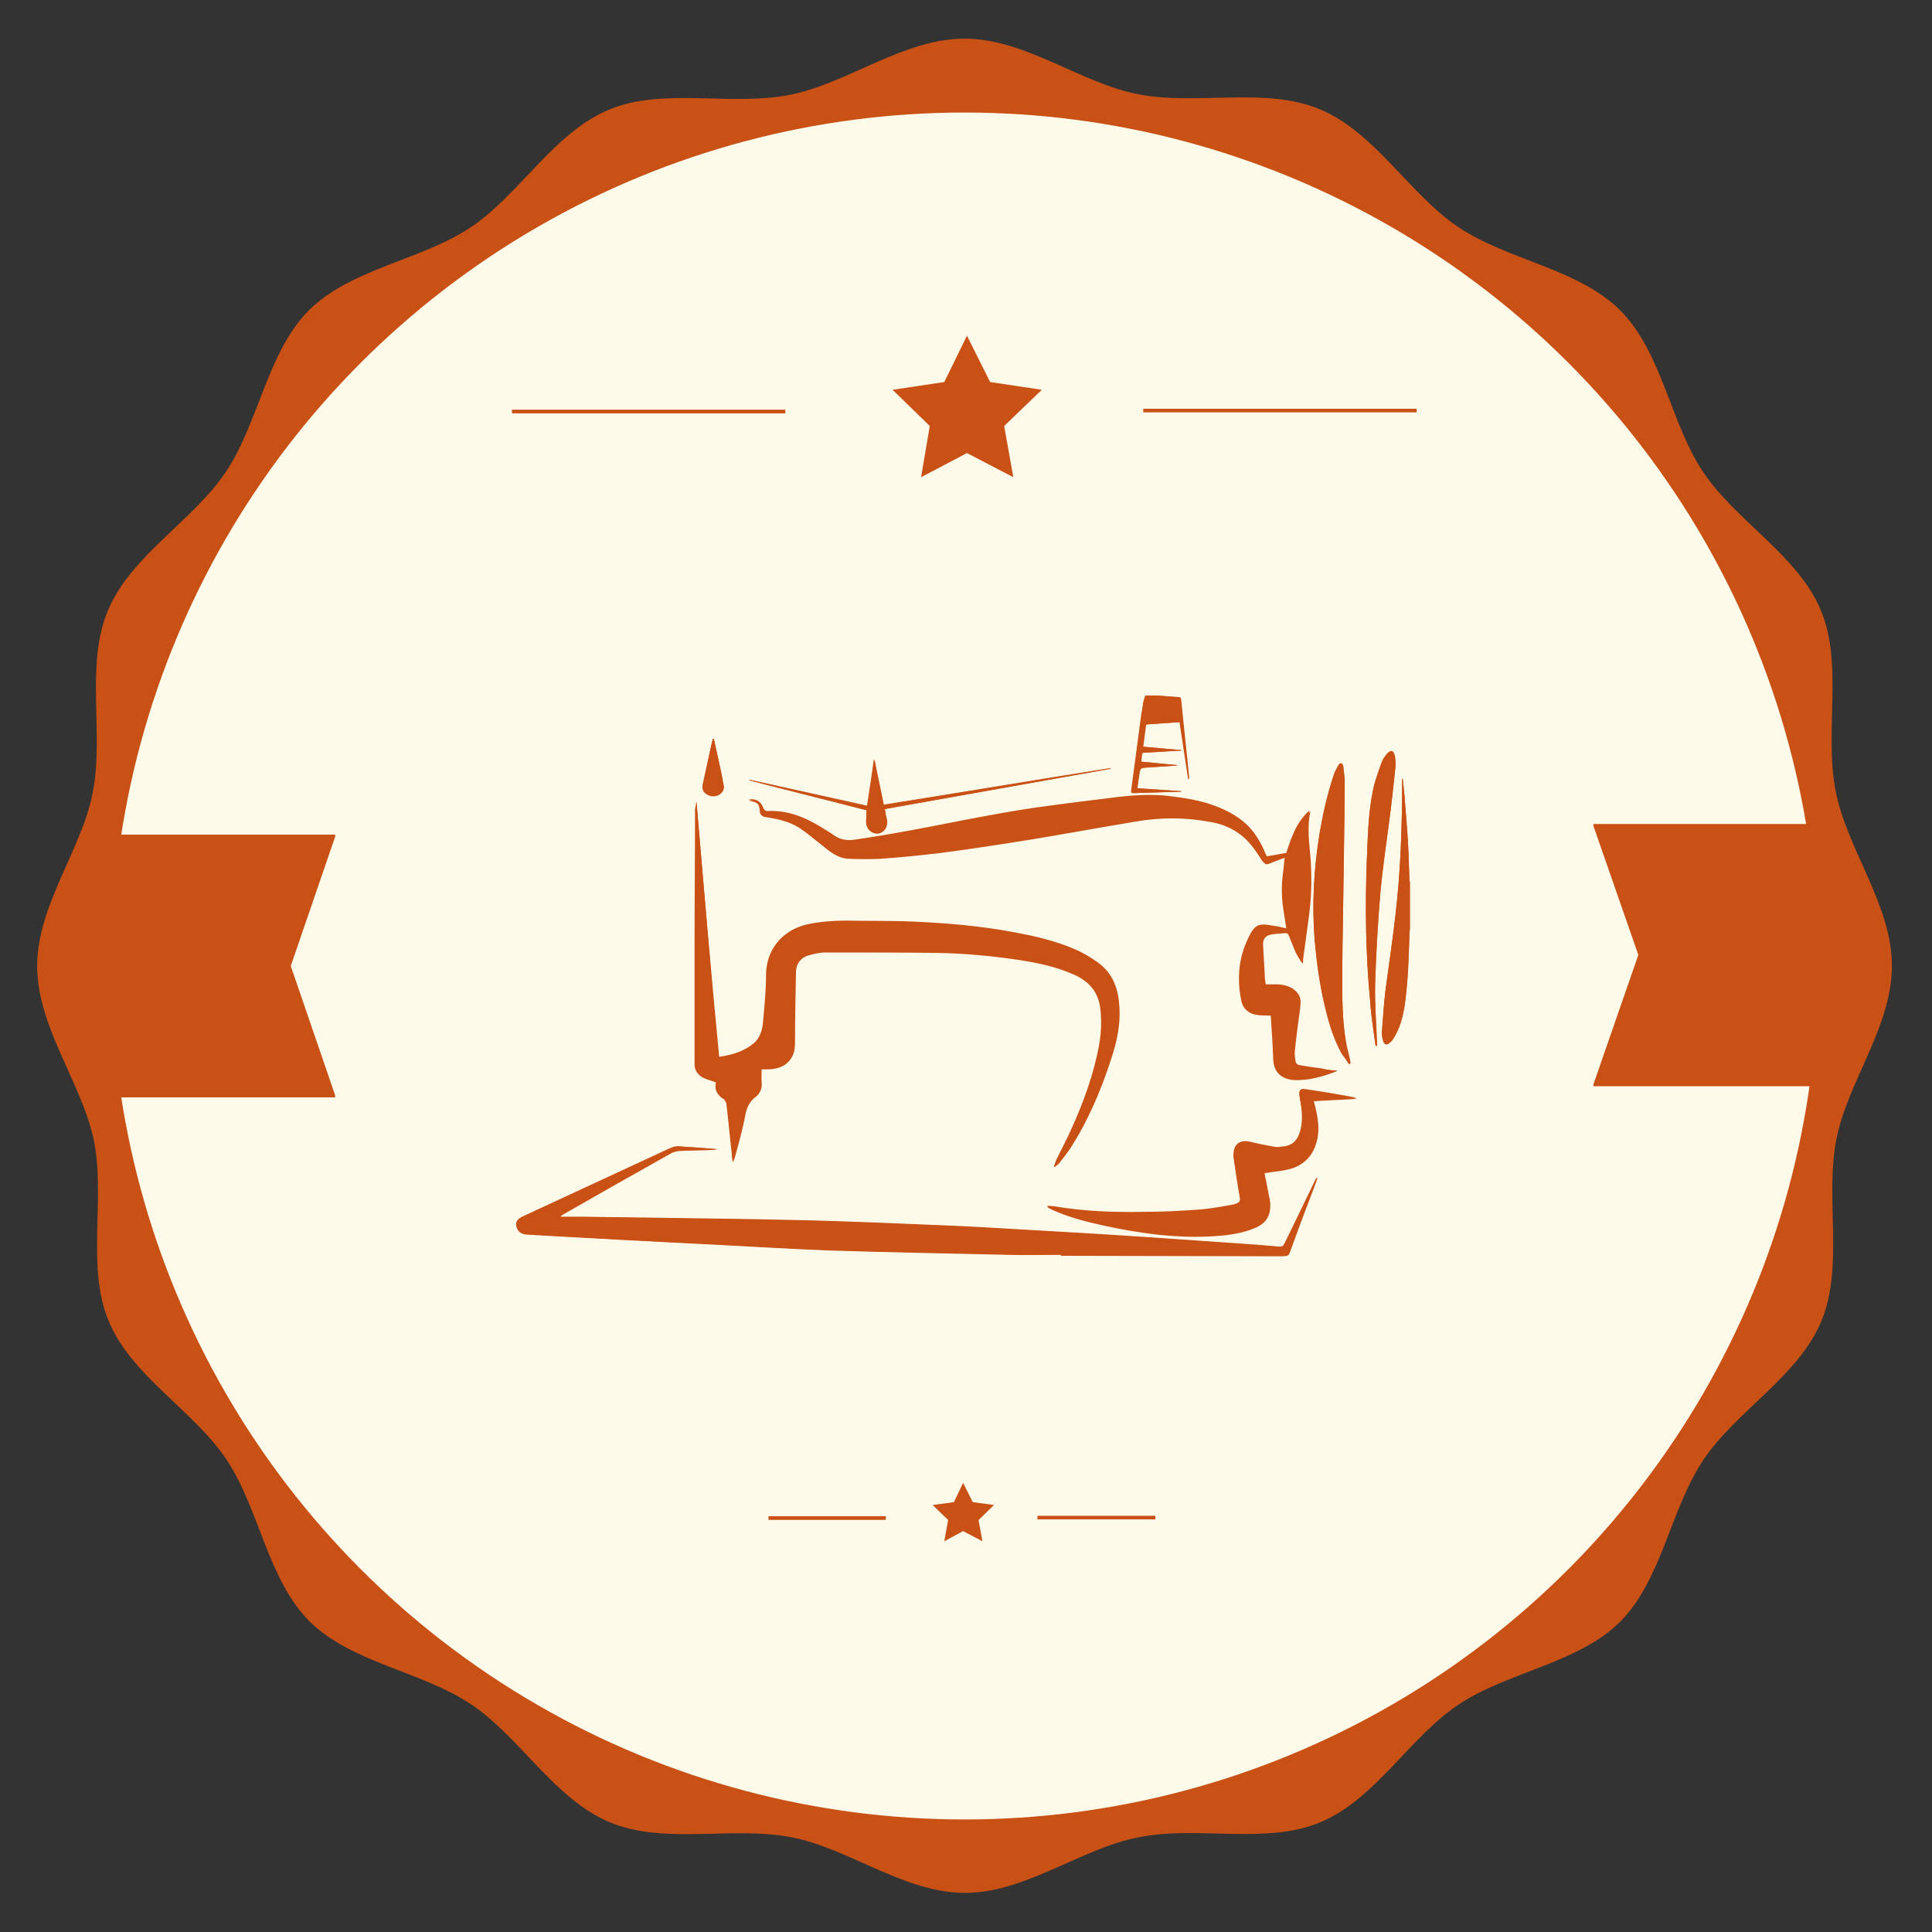 <?xml version="1.0" encoding="utf-8"?>
<!-- Generator: Adobe Illustrator 24.0.0, SVG Export Plug-In . SVG Version: 6.00 Build 0)  -->
<svg version="1.1" xmlns="http://www.w3.org/2000/svg" xmlns:xlink="http://www.w3.org/1999/xlink" x="0px" y="0px"
	 viewBox="0 0 400 400" style="enable-background:new 0 0 400 400;" xml:space="preserve">
<rect x="0" y="0" width="400" height="400" fill="#333333" stroke="none"/>
<style type="text/css">
	.st0{display:none;}
	.st1{display:inline;}
	.st2{fill:#FFFFFF;}
	.st3{fill:#581C0C;}
	.st4{fill:#FDFAE9;}
	.st5{fill:none;}
	.st6{display:inline;fill:none;stroke:#581C0C;stroke-width:0.75;stroke-miterlimit:10;}
	.st7{fill:#CA5116;}
	.st8{fill:none;stroke:#CA5116;stroke-width:0.75;stroke-miterlimit:10;}
	.st9{fill:#191919;}
	.st10{display:inline;fill:none;stroke:#191919;stroke-width:0.75;stroke-miterlimit:10;}
</style>
<g id="Calque_2" class="st0">
	<g class="st1">
		<g>
			<path class="st2" d="M382.7,403.8c-149.9,0-300,0-450,0c0-150,0-299.9,0-450c149.9,0,299.9,0,450,0
				C382.7,103.7,382.7,253.7,382.7,403.8z M156.8,112.1c2.3,1.4,3.6,2,4.7,2.9c14.6,12,29.6,23.7,43.8,36.2
				c15.2,13.4,29.1,28.3,46.8,38.7c18.1,10.5,37.1,17,58.5,13.3c31-5.4,45.6-33.9,30.9-60.5c-14.1-25.8-49.4-40.5-77.7-32.4
				c-2.6,0.7-4.1,0.4-6-1.6c-23.6-25-47.4-49.9-71.2-74.8c-6.2-6.5-12.7-12.9-19.1-19.3c-0.3,0.3-0.7,0.6-1,0.9
				c28.9,32.9,57.8,65.8,86.7,98.7c-17,15.7-20.7,29.4-11.6,42.9c6.9,10.1,20.5,14.5,30.3,9.6c-17.5,1.3-28.4-5.1-31.7-18.6
				c-2.9-11.9,4.7-25.6,17-30.5c2.8,2.6,5.4,5.3,8.4,7.7c1.4,1.1,3.4,1.4,5.1,2.1c-0.5-1.7-0.6-3.7-1.5-5.1
				c-1.5-2.6-3.6-4.9-5.5-7.5c1.6-0.5,2.5-0.9,3.5-1.2c25.5-6.1,59,10,70.2,33.7c9.2,19.3,2,38.6-17.7,47c-17.4,7.4-34.5,4.8-51.4-2
				C250.1,185,235,173,220.7,160c-19.7-17.9-39.8-35.3-62.4-49.5c-1.8-1.2-3.2-3.7-3.9-5.9c-9-27.7-19.8-54.7-33.3-80.5
				c-5.4-10.3-11.4-20.4-17.1-30.5c-0.3,0.2-0.7,0.4-1,0.5c10.9,34.3,21.9,68.6,33,103.6c-9.1-3.5-17-6.4-24.9-9.5
				c-1.2-0.5-2.2-1.4-3.1-2.4c-8-8.5-15.9-17-23.8-25.5c-11.6-12.5-23.2-25-34.8-37.5c-0.5,0.3-1,0.7-1.5,1
				C60.5,43.1,73.3,62.5,86,81.8c-6.6-0.5-13.2-1.3-19.8-1.5C39.6,79.5,15,85.2-6.2,102.3c-31.5,25.3-37.5,65.2-13.6,96
				c14.6,18.8,33.7,29.9,58.4,28.9c9.6-0.4,22-7.3,23.7-14.4c-8.7,10.4-19.6,13.4-32,11.6C13,222-1.1,213.6-12.4,200.7
				c-13.4-15.4-20.2-33.2-16-53.9C-24,125.3-11,109.7,7.1,98.2C31.3,82.9,58,80,85.8,84c2,0.3,4.2,1.9,5.5,3.5
				c17.8,22.4,37,43.6,57.6,63.5c1.6,1.5,2.8,3.7,3.4,5.9c3.1,11.4,6,22.8,8.7,34.3c5.9,24.7,11.6,49.4,17.5,74.4
				c-19,2.8-28.2,14.6-30.6,32.1c-1.9,13.5,1.8,26.1,8.6,37.7c5.4,9.2,13,15.8,23.5,18.9c1.5,0.4,3.3,2.6,3.6,4.2
				c1,5.9-0.3,11.5-4.8,17.2c7.5-4.1,10.1-7.9,13.3-17.4c0.6-1.6,2.4-3.6,4-4c14.2-3.9,23.1-13.1,26.4-27.2
				c3.3-14,0.6-26.8-10.7-36.7c-5.4-4.7-12.7-6.7-17.8-5.4c16.8,6.2,24.3,20.4,19.3,37.1c-3.1,10.5-9.6,17.9-20.8,19.8
				c-10.9,1.8-18.5-3.8-24.3-12.2c-6-8.8-9.3-18.7-9.8-29.4c-0.6-14.8,8.2-27.4,21.2-29.8c4.5-0.8,9.3-0.1,14-0.1
				c-9.6-8.9-12.8-20.8-14.4-33.1c-2.2-16.6-3.4-33.4-5.2-50.1c-0.5-4.7-1.5-9.4-2.5-15.2c2.1,1.7,3.4,2.7,4.6,3.7
				c13.7,10.5,27,21.6,41.2,31.4c15.2,10.4,30,20.7,36.6,39.5c1.2-1.8,2-3,2.9-4.2c6.9-8.7,17.5-11.9,27.1-8.2
				c9.9,3.9,15.3,13.9,13,24.2c-2.3,10-11.2,16.9-21.2,15.8c-9.8-1.1-14.9-7.1-16.2-17.3c-3.8,10.9,2.5,21.7,14.1,25.2
				c11.3,3.4,24.3-1.8,30.6-12.2c7.4-12.3,5.9-27-3.7-36.8c-9-9.2-23.5-11.5-33.9-5.4c-2.4,1.4-4.6,3.2-7,4.9
				c-0.9-0.7-1.7-1.2-2.4-1.9c-25-23.1-50.1-46.2-75-69.5c-8.8-8.3-19-15.6-20.3-29.4C161.3,125.4,158.8,119.3,156.8,112.1z"/>
			<path d="M156.8,112.1c2,7.2,4.6,13.3,5.2,19.6c1.4,13.8,11.5,21.1,20.3,29.4c24.9,23.3,50,46.3,75,69.5c0.7,0.7,1.5,1.2,2.4,1.9
				c2.4-1.7,4.6-3.4,7-4.9c10.5-6.2,24.9-3.8,33.9,5.4c9.6,9.8,11.1,24.5,3.7,36.8c-6.3,10.5-19.3,15.6-30.6,12.2
				c-11.6-3.5-17.9-14.3-14.1-25.2c1.3,10.1,6.5,16.2,16.2,17.3c10,1.1,18.9-5.8,21.2-15.8c2.3-10.2-3.1-20.3-13-24.2
				c-9.6-3.8-20.2-0.6-27.1,8.2c-0.9,1.2-1.7,2.4-2.9,4.2c-6.6-18.8-21.3-29.1-36.6-39.5c-14.3-9.7-27.5-20.8-41.2-31.4
				c-1.3-1-2.5-2-4.6-3.7c0.9,5.8,1.9,10.4,2.5,15.2c1.8,16.7,3,33.4,5.2,50.1c1.6,12.2,4.8,24.2,14.4,33.1c-4.8,0-9.5-0.7-14,0.1
				c-13,2.4-21.8,15-21.2,29.8c0.4,10.7,3.7,20.6,9.8,29.4c5.8,8.5,13.4,14.1,24.3,12.2c11.2-1.9,17.7-9.3,20.8-19.8
				c5-16.7-2.5-30.9-19.3-37.1c5-1.3,12.4,0.6,17.8,5.4c11.3,9.9,14,22.7,10.7,36.7c-3.3,14-12.2,23.3-26.4,27.2
				c-1.6,0.4-3.4,2.4-4,4c-3.2,9.5-5.8,13.3-13.3,17.4c4.4-5.7,5.8-11.3,4.8-17.2c-0.3-1.6-2.1-3.8-3.6-4.2
				c-10.5-3.1-18.1-9.7-23.5-18.9c-6.8-11.6-10.5-24.2-8.6-37.7c2.5-17.5,11.7-29.4,30.6-32.1c-5.9-24.9-11.6-49.7-17.5-74.4
				c-2.7-11.5-5.6-22.9-8.7-34.3c-0.6-2.1-1.8-4.3-3.4-5.9c-20.6-19.9-39.8-41.1-57.6-63.5c-1.3-1.6-3.5-3.2-5.5-3.5
				C58,80,31.3,82.9,7.1,98.2C-11,109.7-24,125.3-28.4,146.8c-4.2,20.7,2.6,38.4,16,53.9C-1.1,213.6,13,222,30.3,224.4
				c12.4,1.7,23.3-1.3,32-11.6c-1.7,7.1-14.1,14-23.7,14.4c-24.7,1-43.8-10.1-58.4-28.9c-23.9-30.8-17.9-70.7,13.6-96
				c21.2-17,45.8-22.8,72.3-21.9c6.6,0.2,13.2,1,19.8,1.5C73.3,62.5,60.5,43.1,47.8,23.8c0.5-0.3,1-0.7,1.5-1
				c11.6,12.5,23.2,25,34.8,37.5c7.9,8.5,15.8,17.1,23.8,25.5c0.9,0.9,1.9,1.9,3.1,2.4c7.9,3.1,15.8,6,24.9,9.5
				c-11.2-35-22.1-69.3-33-103.6c0.3-0.2,0.7-0.4,1-0.5C109.7,3.7,115.6,13.7,121,24c13.5,25.8,24.3,52.8,33.3,80.5
				c0.7,2.2,2.1,4.7,3.9,5.9c22.6,14.2,42.7,31.7,62.4,49.5c14.3,13,29.4,25,47.6,32.3c16.9,6.8,34,9.4,51.4,2
				c19.7-8.4,26.9-27.7,17.7-47c-11.3-23.7-44.7-39.8-70.2-33.7c-1,0.2-1.9,0.6-3.5,1.2c2,2.6,4,5,5.5,7.5c0.9,1.5,1,3.4,1.5,5.1
				c-1.7-0.7-3.7-1-5.1-2.1c-3-2.4-5.6-5.1-8.4-7.7c-12.2,4.8-19.8,18.5-17,30.5c3.2,13.5,14.2,19.9,31.7,18.6
				c-9.8,4.8-23.4,0.5-30.3-9.6c-9.2-13.5-5.5-27.2,11.6-42.9c-28.9-32.9-57.8-65.8-86.7-98.7c0.3-0.3,0.7-0.6,1-0.9
				c6.4,6.4,12.8,12.8,19.1,19.3c23.8,24.9,47.5,49.8,71.2,74.8c1.9,2,3.4,2.3,6,1.6c28.3-8.2,63.6,6.6,77.7,32.4
				c14.6,26.6,0,55.2-30.9,60.5c-21.4,3.7-40.4-2.8-58.5-13.3c-17.7-10.3-31.6-25.2-46.8-38.7c-14.2-12.5-29.1-24.2-43.8-36.2
				C160.4,114.1,159,113.5,156.8,112.1z M113.8,90.3c-0.2,0.4-0.5,0.7-0.7,1.1c9.4,9.8,18.8,19.5,28.2,29.3
				c-0.9-6.5-2.5-12.5-4.4-18.5c-0.4-1.1-1.4-2.4-2.4-2.9C127.7,96.2,120.7,93.3,113.8,90.3z"/>
			<path class="st2" d="M113.8,90.3c6.9,3,13.9,5.9,20.7,9c1,0.5,2,1.8,2.4,2.9c1.9,5.9,3.5,11.9,4.4,18.5
				c-9.4-9.8-18.8-19.5-28.2-29.3C113.4,91.1,113.6,90.7,113.8,90.3z"/>
		</g>
	</g>
</g>
<g id="Calque_1" class="st0">
	<g class="st1">
		<path class="st3" d="M392,200c0,12.6-9.2,24-11.5,35.9c-2.4,12.2,1.6,26.3-3.1,37.6c-4.7,11.4-17.6,18.6-24.4,28.7
			c-6.9,10.3-8.6,24.8-17.2,33.5c-8.7,8.7-23.3,10.4-33.5,17.2c-10.2,6.8-17.3,19.7-28.7,24.4c-11.2,4.7-25.4,0.6-37.6,3.1
			C224,382.8,212.6,392,200,392c-12.6,0-24-9.2-35.9-11.5c-12.2-2.4-26.3,1.6-37.6-3.1c-11.4-4.7-18.6-17.6-28.7-24.4
			c-10.3-6.9-24.8-8.6-33.5-17.2c-8.7-8.7-10.4-23.3-17.2-33.5c-6.8-10.2-19.7-17.3-24.4-28.7c-4.7-11.2-0.6-25.4-3.1-37.6
			C17.2,224,8,212.6,8,200c0-12.6,9.2-24,11.5-35.9c2.4-12.2-1.6-26.3,3.1-37.6c4.7-11.4,17.6-18.6,24.4-28.7
			c6.9-10.3,8.6-24.8,17.2-33.5c8.7-8.7,23.3-10.4,33.5-17.2c10.2-6.8,17.3-19.7,28.7-24.4c11.2-4.7,25.4-0.6,37.6-3.1
			C176,17.2,187.4,8,200,8c12.6,0,24,9.2,35.9,11.5c12.2,2.4,26.3-1.6,37.6,3.1c11.4,4.7,18.6,17.6,28.7,24.4
			c10.3,6.9,24.8,8.6,33.5,17.2c8.7,8.7,10.4,23.3,17.2,33.5c6.8,10.2,19.7,17.3,24.4,28.7c4.7,11.2,0.6,25.4,3.1,37.6
			C382.8,176,392,187.4,392,200z"/>
	</g>
	<g class="st1">
		<circle class="st4" cx="200" cy="200" r="176.7"/>
	</g>
	<g class="st1">
		<polygon class="st3" points="200.6,69.5 205.3,79.1 216,80.7 208.3,88.2 210.1,98.8 200.6,93.8 191,98.8 192.8,88.2 185.1,80.7 
			195.8,79.1 		"/>
	</g>
	<g class="st1">
		<g>
			<polygon class="st3" points="69.8,173.2 60.5,200 69.8,226.8 69.8,227.2 18.8,227.2 18.8,172.8 69.8,172.8 			"/>
		</g>
	</g>
	<g class="st1">
		<g>
			<polygon class="st3" points="330.2,224.5 339.5,197.7 330.2,171 330.2,170.6 381.2,170.6 381.2,224.9 330.2,224.9 			"/>
		</g>
	</g>
	<g class="st1">
		<rect x="94.4" y="143.2" class="st5" width="210.9" height="47.7"/>
		<path class="st3" d="M160.9,166.5c-0.2,0.9-0.5,1.9-0.8,2.9c-0.3,1-0.5,2.1-0.7,3.2c-0.2,1.1-0.3,2.2-0.3,3.3
			c0,1.1,0.1,2.1,0.4,3.1c-0.3,0.2-0.6,0.3-1,0.4c-0.4,0.1-0.8,0.1-1.1,0.2c-0.4,0.1-0.8,0.1-1.2,0c-0.6,0-1-0.1-1.3-0.3
			c-0.3-0.2-0.5-0.5-0.6-0.9c-0.1-0.4-0.1-0.8-0.1-1.3c0.1-0.5,0.2-1.1,0.4-1.6c0.3-1.1,1-3.5,2.1-7c1-3.6,2.2-8.4,3.4-14.6
			c0.2-1.1,0.4-2,0.5-2.8c0.1-0.8,0.3-1.5,0.4-2.1c-0.5-0.3-0.9-0.7-1.4-1.1c-0.5-0.4-0.8-0.8-1.1-1.2c0-0.1,0.3-0.4,0.8-0.9
			c0.5-0.5,1-1.1,1.7-1.7c0.6-0.6,1.3-1.1,1.9-1.6c0.6-0.5,1.1-0.7,1.5-0.7c0.2,0,0.4,0.1,0.6,0.2c0.2,0.2,0.5,0.4,0.7,0.6
			c0.2,0.2,0.4,0.4,0.6,0.7s0.2,0.5,0.2,0.6L160.9,166.5z"/>
		<path class="st3" d="M183.6,141.3c1.3,0,2.3,0.5,3.3,1.4c0.9,0.9,1.6,2.2,2.2,3.7c0.5,1.5,0.9,3.3,1,5.3c0.1,2,0.1,4.1-0.1,6.2
			c-0.5,4.3-1.3,7.8-2.5,10.7s-2.5,5.1-3.9,6.8c-1.4,1.7-2.8,2.9-4.3,3.6s-2.7,1-3.7,1c-0.8,0-1.6-0.2-2.4-0.7
			c-0.8-0.5-1.5-1.3-2.1-2.4c-0.6-1.1-1.1-2.5-1.5-4.2c-0.4-1.7-0.6-3.8-0.6-6.2c0-1.5,0.1-3.2,0.5-5.1c0.4-1.8,0.9-3.7,1.5-5.6
			c0.6-1.9,1.4-3.7,2.3-5.4c0.9-1.7,1.9-3.3,3-4.7c1.1-1.4,2.3-2.4,3.5-3.3C180.9,141.7,182.2,141.3,183.6,141.3z M186.1,156.6
			c0-0.2,0-0.6,0.1-1.3c0.1-0.7,0.1-1.5,0.1-2.4c0-0.9,0-1.9,0-2.9s-0.2-1.9-0.4-2.8c-0.2-0.8-0.6-1.5-1-2.1s-1-0.8-1.8-0.8
			c-0.7,0-1.7,0.6-2.8,1.9c-1.1,1.3-2.2,3-3.2,5.2c-1,2.2-1.9,4.9-2.7,7.9c-0.7,3.1-1.1,6.4-1.1,10c0,0.4,0,1,0.1,1.8
			c0.1,0.8,0.2,1.6,0.4,2.5c0.2,0.8,0.5,1.6,0.9,2.2c0.4,0.6,0.9,0.9,1.5,0.9c1,0,2-0.6,3-1.9s2-2.8,2.9-4.8c0.9-2,1.7-4.1,2.4-6.5
			C185.3,161.3,185.8,158.9,186.1,156.6z"/>
		<path class="st3" d="M208.5,141.3c1.3,0,2.3,0.5,3.3,1.4s1.6,2.2,2.2,3.7c0.5,1.5,0.9,3.3,1,5.3c0.2,2,0.1,4.1-0.1,6.2
			c-0.5,4.3-1.3,7.8-2.5,10.7s-2.5,5.1-3.9,6.8c-1.4,1.7-2.8,2.9-4.3,3.6c-1.4,0.7-2.7,1-3.7,1c-0.8,0-1.6-0.2-2.4-0.7
			c-0.8-0.5-1.5-1.3-2.1-2.4c-0.6-1.1-1.1-2.5-1.5-4.2c-0.4-1.7-0.6-3.8-0.6-6.2c0-1.5,0.1-3.2,0.5-5.1c0.4-1.8,0.9-3.7,1.5-5.6
			c0.6-1.9,1.4-3.7,2.3-5.4c0.9-1.7,1.9-3.3,3-4.7c1.1-1.4,2.3-2.4,3.5-3.3C205.9,141.7,207.2,141.3,208.5,141.3z M211,156.6
			c0-0.2,0-0.6,0.1-1.3c0.1-0.7,0.1-1.5,0.1-2.4c0-0.9,0-1.9-0.1-2.9c0-1-0.2-1.9-0.4-2.8c-0.2-0.8-0.6-1.5-1-2.1
			c-0.4-0.5-1-0.8-1.8-0.8c-0.7,0-1.7,0.6-2.8,1.9c-1.1,1.3-2.2,3-3.2,5.2c-1,2.2-1.9,4.9-2.7,7.9c-0.7,3.1-1.1,6.4-1.1,10
			c0,0.4,0,1,0.1,1.8c0.1,0.8,0.2,1.6,0.4,2.5c0.2,0.8,0.5,1.6,0.9,2.2c0.4,0.6,0.9,0.9,1.5,0.9c1,0,2-0.6,3-1.9
			c1-1.2,2-2.8,2.9-4.8c0.9-2,1.7-4.1,2.4-6.5C210.3,161.3,210.7,158.9,211,156.6z"/>
		<path class="st3" d="M244.9,141.6c0.8-0.2,1.4-0.2,1.7-0.2s0.4,0.2,0.3,0.3c-0.2,0.3-0.6,0.9-1.3,1.8c-0.7,0.9-1.6,2.1-2.6,3.5
			c-1,1.4-2.1,2.9-3.4,4.6c-1.2,1.7-2.5,3.4-3.7,5.2c-1.2,1.8-2.4,3.5-3.6,5.2c-1.1,1.7-2.2,3.2-3,4.6c-1,1.6-2,3.1-2.9,4.6
			c-0.8,1.3-1.6,2.6-2.4,4c-0.8,1.4-1.5,2.6-2.1,3.6c-0.6,0.3-1.1,0.5-1.5,0.6c-0.4,0.1-0.8,0.2-1.1,0.3c-0.4,0.1-0.7,0.1-1,0.1
			c-0.7,0-1-0.1-1.1-0.2c-0.1-0.2,0-0.5,0.3-0.9c0.3-0.4,1-1.4,2.1-3.1c0.5-0.7,1.1-1.6,1.9-2.7c0.7-1.1,1.7-2.4,2.7-4
			c1.1-1.6,2.3-3.4,3.7-5.5c1.4-2.1,3-4.5,4.9-7.1l8.4-12.2c0.5-0.7,0.9-1.2,1.4-1.5C243.1,142.1,243.9,141.8,244.9,141.6z
			 M219.2,152.2c0-0.9,0.2-1.9,0.5-3.1c0.3-1.2,0.9-2.3,1.6-3.4c0.7-1.1,1.6-2,2.6-2.7c1-0.7,2.2-1.1,3.5-1.1c0.3,0,0.8,0.1,1.3,0.3
			c0.6,0.2,1.1,0.6,1.6,1.1c0.5,0.5,1,1.2,1.4,2s0.6,1.8,0.6,2.9c0,1.4-0.2,2.8-0.6,4.1c-0.4,1.4-1,2.6-1.7,3.7s-1.6,2-2.6,2.6
			c-1,0.7-2.2,1-3.4,1c-1.2,0-2.1-0.2-2.7-0.7c-0.6-0.5-1.1-1.1-1.4-1.8c-0.3-0.7-0.5-1.6-0.6-2.4
			C219.2,153.8,219.2,153,219.2,152.2z M229.1,149c0-0.5,0-1,0-1.5c-0.1-0.5-0.2-1-0.3-1.4c-0.2-0.4-0.3-0.8-0.5-1.1
			c-0.2-0.3-0.5-0.4-0.8-0.4c-0.7,0-1.4,0.3-2,0.8c-0.6,0.6-1.2,1.3-1.7,2.1c-0.5,0.8-0.8,1.8-1.1,2.8s-0.4,1.9-0.4,2.7
			c0,0.5,0,0.9,0.1,1.4c0,0.5,0.1,0.9,0.3,1.2c0.1,0.4,0.4,0.7,0.6,0.9c0.3,0.2,0.6,0.3,1,0.3c0.9,0,1.6-0.3,2.2-1
			c0.6-0.7,1.1-1.5,1.5-2.3c0.4-0.9,0.7-1.8,0.9-2.6C229,150,229.1,149.3,229.1,149z M239.2,161.9c0.4,0,0.8,0.1,1.4,0.3
			c0.6,0.2,1.1,0.6,1.7,1.1c0.5,0.5,1,1.1,1.4,1.9s0.6,1.8,0.6,2.9c0,1.4-0.2,2.8-0.6,4.2c-0.4,1.4-1,2.6-1.7,3.7s-1.6,2-2.6,2.6
			c-1,0.7-2.2,1-3.4,1c-1.2,0-2.1-0.2-2.7-0.7c-0.6-0.5-1.1-1.1-1.4-1.8c-0.3-0.7-0.5-1.5-0.6-2.4c-0.1-0.9-0.1-1.7-0.1-2.4
			c0-0.9,0.2-2,0.5-3.2c0.3-1.2,0.9-2.3,1.5-3.4c0.7-1.1,1.5-2,2.5-2.7C236.7,162.2,237.9,161.9,239.2,161.9z M241,168.9
			c0-0.5,0-1,0-1.5c0-0.5-0.1-1-0.3-1.4c-0.2-0.4-0.3-0.8-0.6-1.1c-0.2-0.3-0.5-0.4-0.8-0.4c-0.7,0-1.4,0.3-2,0.9
			c-0.6,0.6-1.2,1.3-1.6,2.1c-0.5,0.8-0.8,1.8-1.1,2.7c-0.3,1-0.4,1.9-0.4,2.7c0,0.5,0,1,0.1,1.4c0.1,0.4,0.2,0.9,0.3,1.2
			c0.2,0.4,0.4,0.7,0.6,0.9c0.3,0.2,0.6,0.3,1,0.3c0.9,0,1.6-0.3,2.2-1c0.6-0.7,1.1-1.5,1.4-2.3c0.4-0.9,0.6-1.8,0.8-2.6
			C240.9,169.9,241,169.3,241,168.9z"/>
	</g>
	<g class="st1">
		<rect x="90.6" y="218.3" class="st5" width="220.4" height="63.3"/>
		<path class="st3" d="M125.7,234.3c0.6-1.2,1.2-2.5,1.9-3.7c0.6-1.2,1.2-2.4,1.7-3.4c0.5-1.1,0.9-2,1.3-2.9c0.4-0.8,0.6-1.5,0.6-2
			c0.1-0.5,0-1-0.1-1.4c-0.1-0.4-0.4-0.7-0.7-0.9c-0.3-0.2-0.7-0.4-1.2-0.6c-0.5-0.1-1-0.2-1.5-0.2c-1-0.1-2.1,0-3.5,0.1
			c-1.3,0.1-2.6,0.3-3.9,0.6c-1.2,0.3-2.3,0.7-3.2,1.2c-0.9,0.5-1.4,1.1-1.4,1.9c0,0.4,0,0.8,0.2,1.1c0.1,0.3,0.4,0.5,0.8,0.8
			c0.4,0.2,1,0.3,1.8,0.3c0.1,0,0.3,0,0.5,0c0.2,0,0.4-0.1,0.7-0.1c0.3,0,0.6-0.1,0.9-0.2l-2.2,2.9c-0.4,0.6-0.9,0.9-1.3,1.1
			c-0.5,0.1-0.9,0.1-1.3,0.1c-0.2,0-0.6-0.1-1.2-0.3c-0.6-0.2-1.2-0.4-1.8-0.8c-0.6-0.4-1.1-0.8-1.6-1.4c-0.4-0.6-0.6-1.4-0.5-2.3
			c0.1-1.1,0.6-2,1.4-2.9s1.9-1.7,3.3-2.3c1.4-0.6,3.1-1.1,5.1-1.5c2-0.4,4.2-0.5,6.7-0.5c1.9,0,3.4,0.2,4.5,0.6
			c1.1,0.4,1.9,0.9,2.5,1.5c0.5,0.6,0.8,1.4,0.8,2.2c0,0.8-0.2,1.7-0.6,2.6c-0.2,0.4-0.4,1-0.8,1.7c-0.3,0.7-0.7,1.6-1.2,2.5
			c-0.5,1-1,2-1.5,3.2s-1.1,2.3-1.6,3.6c0.8,0.1,1.5,0.1,2.2,0.2s1.2,0.2,1.6,0.2c0.4,0.1,0.6,0.3,0.4,0.6c-0.3,0.5-0.5,0.9-0.8,1.2
			c-0.3,0.3-0.5,0.4-0.8,0.6c-0.3,0.1-0.6,0.1-1,0.1s-0.8,0-1.2-0.1c-0.3,0-0.5,0-0.8,0c-0.3,0-0.5,0-0.8-0.1
			c-0.6,1.3-1.1,2.6-1.6,3.9c-0.5,1.3-1,2.5-1.4,3.7c-0.4,1.2-0.8,2.2-1.1,3.2c-0.3,1-0.5,1.8-0.7,2.4c-0.2,0.9-0.3,1.8-0.4,2.6
			c-0.1,0.7-0.1,1.4-0.1,2.1s0.1,1.3,0.4,1.8c-0.6,0.2-1.2,0.3-1.6,0.4c-0.5,0.1-0.8,0.2-1.2,0.3c-0.4,0.1-0.6,0.2-0.9,0.2
			c-0.8,0.2-1.4,0.2-1.7-0.1c-0.3-0.3-0.4-0.8-0.3-1.8c0.1-0.6,0.2-1.4,0.3-2.2c0.1-0.8,0.3-1.7,0.6-2.7s0.6-2.2,1.1-3.4
			c0.5-1.3,1-2.6,1.7-4.2c0.4-0.9,0.9-1.9,1.4-2.9c0.5-1.1,1.1-2.2,1.7-3.5c-1.3,0-2.7,0.1-4.2,0.3c-0.8,0.1-1.6,0.3-2.4,0.4
			c-0.7,0.1-1.4,0.3-2.2,0.5c-0.8,0.2-1.5,0.4-2.2,0.6c-0.1-0.2-0.1-0.5-0.2-0.7c0-0.2,0-0.5,0-0.7c0-0.2,0.1-0.4,0.1-0.6
			c0.1-0.2,0.1-0.4,0.3-0.6c0.2-0.4,0.5-0.8,0.8-1.3c1.4-0.2,2.7-0.3,4-0.4c1.3-0.1,2.4-0.2,3.4-0.2c1.1-0.1,2.2-0.1,3.2-0.1
			c0.1,0,0.3,0,0.4,0C125.4,234.3,125.6,234.3,125.7,234.3z"/>
		<path class="st3" d="M158,241.1c-0.4,0.6-0.9,1.3-1.6,2.2c-0.6,0.9-1.3,1.7-2,2.6c-0.7,0.9-1.4,1.7-2,2.4s-1.2,1.2-1.7,1.5
			c-0.3,0.2-0.6,0.3-1,0.4c-0.4,0.1-0.8,0.2-1.2,0.2c-0.4,0-0.8,0-1.1-0.1c-0.4-0.1-0.7-0.2-0.9-0.4c-0.3-0.2-0.5-0.5-0.7-0.9
			c-0.1-0.3-0.3-0.8-0.4-1.3c-0.1-0.5-0.2-1.2-0.2-2c-0.7,1.2-1.5,2.1-2.3,2.7c-0.9,0.6-1.7,1.1-2.4,1.4c-0.9,0.3-1.8,0.5-2.7,0.6
			c-0.4,0-0.9-0.1-1.3-0.4c-0.5-0.3-0.9-0.7-1.2-1.3s-0.5-1.4-0.6-2.3c-0.1-1,0-2.1,0.4-3.4c0.4-1.8,1.1-3.4,2-4.9
			c0.9-1.5,1.9-2.7,2.9-3.8c1.1-1,2.1-1.8,3.1-2.4c1-0.5,1.9-0.8,2.6-0.7c0.8,0.1,1.4,0.4,1.9,0.7c0.4,0.3,0.7,0.7,0.8,1.3
			s-0.1,1.3-0.7,2.3c0.4-0.1,0.8-0.1,1-0.2c0.3,0,0.5,0,0.6,0c0.2,0,0.3,0,0.4,0c0,0.1,0,0.2,0,0.4c0,0.2,0,0.5-0.1,1
			c-0.1,0.5-0.2,1.2-0.4,2c-0.2,0.9-0.4,2-0.7,3.3c-0.1,0.3-0.1,0.5-0.2,0.7c0,0.2-0.1,0.4-0.1,0.7c0,0.2-0.1,0.5-0.2,0.8
			c-0.1,0.3-0.1,0.7-0.2,1.1c0,0.3,0,0.6,0,0.9c0,0.3,0.1,0.6,0.2,0.9c0.1,0.3,0.2,0.5,0.4,0.6c0.2,0.2,0.5,0.2,0.8,0.2
			c0.3,0,0.7-0.2,1.2-0.6c0.5-0.4,1-0.8,1.5-1.4c0.5-0.6,1.1-1.2,1.7-1.9c0.6-0.7,1.1-1.4,1.6-2c0.5-0.6,1-1.2,1.3-1.7
			c0.4-0.5,0.7-0.9,0.9-1.1c0.2-0.3,0.5-0.4,0.7-0.5c0.2,0,0.4,0,0.5,0.2c0.1,0.2,0.1,0.4,0.1,0.8
			C158.6,240.2,158.3,240.6,158,241.1z M145,243.1c0.1-0.6,0.3-1.3,0.5-2.1c0.2-0.8,0.4-1.6,0.5-2.3c0.1-0.7,0.3-1.3,0.3-1.8
			c0.1-0.5,0.1-0.7-0.1-0.7c-0.1,0-0.3,0.1-0.5,0.1c-0.1,0.1-0.3,0.1-0.6,0.1c-0.2,0-0.5,0.1-0.7,0.1c0.2-0.5,0.4-0.9,0.4-1.2
			c0-0.3,0.1-0.6,0-0.7c0-0.2-0.1-0.4-0.2-0.5c-0.3-0.3-0.9-0.1-1.7,0.6c-0.8,0.7-1.7,2-2.8,3.8c-0.4,0.8-0.8,1.6-1.1,2.5
			c-0.3,0.9-0.4,1.7-0.6,2.5c-0.1,0.8-0.1,1.4-0.1,2c0.1,0.6,0.2,1,0.4,1.1c0.3,0.3,0.7,0.5,1.1,0.5c0.4,0,0.8-0.1,1.3-0.4
			c0.4-0.2,0.9-0.5,1.3-0.9c0.4-0.4,0.8-0.7,1.2-1.1c0.3-0.4,0.6-0.7,0.8-1.1C144.9,243.4,145,243.2,145,243.1z"/>
		<path class="st3" d="M158.7,233.3c0.1-0.2,0.4-0.3,0.8-0.4c0.4-0.1,0.8-0.2,1.3-0.3c0.4-0.1,0.8-0.1,1.2-0.1c0.4,0,0.6,0,0.6,0
			c0,0,0,0.3-0.2,0.9c-0.2,0.6-0.4,1.3-0.7,2.1c-0.3,0.8-0.5,1.6-0.8,2.5c-0.3,0.8-0.5,1.5-0.7,2.1c-0.1,0.5-0.3,1.1-0.5,1.8
			c-0.2,0.7-0.4,1.3-0.6,1.9c-0.2,0.6-0.3,1.2-0.3,1.8c-0.1,0.6,0,1,0.1,1.3c0.1,0.4,0.3,0.6,0.5,0.7c0.2,0.1,0.4,0.2,0.6,0.2
			c0.6,0,1.3-0.3,2.2-1c0.9-0.6,1.8-1.4,2.7-2.3c0.9-0.9,1.8-1.8,2.6-2.7c0.8-0.9,1.4-1.7,1.8-2.2c0.2-0.3,0.5-0.5,0.7-0.6
			c0.3-0.1,0.5-0.1,0.6,0c0.2,0.1,0.3,0.3,0.3,0.6c0,0.3-0.1,0.6-0.3,0.9c-0.5,0.8-1.2,1.8-2.1,2.9c-0.9,1.1-1.9,2.2-2.9,3.3
			c-1,1-2,1.9-3,2.7c-1,0.7-1.8,1.1-2.4,1.2c-0.5,0-1-0.1-1.5-0.2c-0.5-0.2-0.9-0.5-1.3-0.8c-0.4-0.3-0.7-0.7-1-1.2
			c-0.3-0.5-0.4-0.9-0.4-1.4c-0.1-0.7-0.1-1.7,0-3c0.1-1.3,0.3-2.6,0.5-3.9c0.2-1.3,0.5-2.6,0.9-3.8
			C157.8,234.8,158.2,233.9,158.7,233.3z M164.8,223.9c-0.1,0.3-0.3,0.6-0.5,1c-0.3,0.3-0.5,0.6-0.8,0.8s-0.6,0.3-1,0.4
			c-0.3,0.1-0.6,0-0.8-0.2c-0.6-0.5-0.9-1-1-1.5c0-0.5,0.1-1.1,0.4-1.5c0.3-0.5,0.7-0.9,1.1-1.2s0.8-0.5,1.1-0.6
			c0.3-0.1,0.6,0,0.8,0.2c0.2,0.2,0.4,0.4,0.5,0.8c0.1,0.3,0.2,0.7,0.2,1C164.9,223.2,164.9,223.6,164.8,223.9z"/>
		<path class="st3" d="M183.8,238.7c0.1-0.2,0.3-0.3,0.5-0.3c0.2,0,0.3,0,0.5,0.1c0.1,0.1,0.2,0.2,0.2,0.4c0,0.2-0.1,0.5-0.2,0.8
			c-0.6,1.1-1.4,2.3-2.3,3.6c-1,1.3-2,2.5-3,3.7c-1.1,1.1-2.1,2.1-3.1,2.8c-1,0.7-1.8,1.1-2.5,1.1c-1,0-1.8-0.2-2.4-0.6
			c-0.6-0.4-1.2-0.9-1.5-1.4c-0.4-0.6-0.6-1.2-0.8-1.8c-0.1-0.7-0.2-1.3-0.1-1.8c0-0.5,0.1-1.3,0.3-2.5c0.2-1.2,0.4-2.6,0.7-4.2
			c0.3-1.6,0.6-3.3,1-5.2c0.4-1.8,0.8-3.6,1.2-5.3c-0.5,0.1-1,0.1-1.5,0.2c-0.5,0.1-1,0.1-1.4,0.1c-0.9,0-1.8-0.1-2.7-0.3
			c-0.8-0.2-1.5-0.4-1.9-0.6c-0.2-0.1-0.3-0.3-0.3-0.5c0-0.2,0.1-0.4,0.3-0.7c0.1-0.2,0.3-0.4,0.6-0.6c0.2-0.2,0.4-0.2,0.6-0.2
			c0.6,0.1,1.2,0.1,1.8,0.2c0.6,0,1.4,0.1,2.1,0c0.6,0,1.1-0.1,1.6-0.1c0.5-0.1,1-0.1,1.5-0.2c0.4-1.4,0.8-2.6,1.1-3.7
			c0.4-1,0.7-1.8,1-2.2c0.1-0.1,0.3-0.3,0.6-0.4c0.3-0.1,0.6-0.2,1-0.2c0.4,0,0.7,0,1,0c0.3,0,0.6,0.2,0.7,0.3
			c0.1,0.2,0.2,0.8,0.2,1.8c0,1-0.2,2.2-0.5,3.7c1.2,0,2.3,0.1,3.3,0.2c1,0.1,1.8,0.3,2.5,0.4c0.7,0.2,1.2,0.3,1.6,0.5
			c0.4,0.2,0.7,0.3,0.9,0.3c0.2,0.1,0.3,0.2,0.3,0.4c0,0.2,0,0.5-0.1,0.7c-0.1,0.3-0.3,0.5-0.5,0.6c-0.2,0.2-0.5,0.2-0.8,0.2
			c-0.3,0-0.6-0.1-1-0.2c-0.4-0.1-0.8-0.2-1.3-0.2c-0.5-0.1-1.1-0.1-1.8-0.2c-0.7-0.1-1.5-0.1-2.5-0.1c-0.2,0-0.4,0-0.6,0
			c-0.2,0-0.5,0-0.7,0c-0.1,0.5-0.2,0.9-0.3,1.4c-0.1,0.5-0.2,0.9-0.4,1.4c-0.4,1.2-0.8,2.5-1.3,3.8c-0.4,1.2-1,2.6-1.6,4.2
			c-0.6,1.6-1.3,3.2-2.1,5c-0.2,1.3-0.2,2.2,0.1,2.9c0.2,0.7,0.5,1.1,0.8,1.4c0.4,0.3,0.9,0.5,1.4,0.5c0.4,0.1,1-0.1,1.6-0.5
			c0.6-0.4,1.3-0.9,2-1.5c0.7-0.6,1.4-1.3,2.1-2c0.7-0.7,1.3-1.5,1.9-2.2c0.6-0.7,1.1-1.3,1.5-1.9
			C183.3,239.4,183.6,239,183.8,238.7z"/>
		<path class="st3" d="M207.5,258.2c-1.2,0-2.1-0.2-2.9-0.6s-1.3-1.1-1.8-1.9c-0.4-0.8-0.7-1.9-0.8-3.1c-0.1-1.2-0.1-2.5,0-3.9
			c0.1-1.1,0.4-2.2,0.8-3.4c0.3-1,0.8-2.1,1.5-3.3c0.7-1.2,1.6-2.4,2.7-3.5c0.2,0.1,0.4,0.1,0.6,0.2c0.1,0.1,0.3,0.2,0.4,0.2
			c0.1,0.1,0.1,0.2,0.2,0.3c0.1,0.3,0,0.7-0.3,1.1c-0.2,0.4-0.5,0.9-0.7,1.3c-0.6,1.4-1.1,2.6-1.5,3.8s-0.5,2.3-0.6,3.4
			c-0.1,0.9-0.1,1.7,0,2.4c0.1,0.7,0.2,1.3,0.3,1.9c0.1,0.5,0.3,0.9,0.5,1.2s0.3,0.4,0.5,0.4c0.1,0,0.3-0.1,0.5-0.3s0.3-0.5,0.5-0.8
			c0.2-0.3,0.4-0.7,0.6-1.3c0.2-0.6,0.5-1.3,0.8-2.1c0.3-0.8,0.5-1.7,0.8-2.6c0.3-0.9,0.5-1.9,0.7-2.8c0.4-1.9,0.9-4,1.3-6.4
			s1.2-4.9,2.1-7.5c0.3-1.1,0.7-2.3,1.1-3.6c0.4-1.1,0.8-2.4,1.3-3.9c0.5-1.5,1.2-3.1,1.9-4.8c0-0.1,0.1-0.3,0.4-0.4
			c0.3-0.1,0.5-0.3,0.9-0.4c0.4-0.1,0.8-0.3,1.2-0.4c0.6-0.2,1.1-0.3,1.4-0.4s0.6,0,0.8,0.1s0.3,0.3,0.4,0.5
			c0.1,0.2,0.1,0.4,0.1,0.6c0.1,1,0.1,1.9,0.1,2.7s0,1.6,0.1,2.3c0,0.8,0,1.5,0,2.1c0,0.8,0,1.9-0.1,3.3c-0.1,1.4-0.2,2.8-0.4,4.3
			c-0.1,1.5-0.3,3-0.4,4.4s-0.1,2.6-0.1,3.6c0,0.5,0,1,0.1,1.4c0,0.4,0.1,0.8,0.2,1.3c0.4-1.1,0.8-2.2,1.3-3.3s0.9-2.3,1.4-3.4
			c0.5-1.1,0.9-2.1,1.3-3c0.4-0.9,0.7-1.7,1-2.3c0.4-0.8,0.8-1.9,1.4-3.1c0.6-1.3,1.2-2.5,1.8-3.8c0.6-1.3,1.2-2.4,1.7-3.5
			c0.5-1.1,0.9-1.8,1.1-2.2c0.2-0.3,0.5-0.6,0.9-0.8s0.9-0.4,1.4-0.6c0.5-0.2,0.9-0.3,1.4-0.4s0.7-0.1,0.9,0
			c0.4,0.1,0.7,0.2,0.8,0.4c0.2,0.1,0.3,0.3,0.3,0.3c0.1,0.1,0.1,0.3,0.1,0.6c0,0.3,0,0.7,0,1.3c-0.1,0.7-0.2,1.8-0.5,3.2
			c-0.3,1.4-0.6,3.1-1,4.9c-0.4,1.8-0.8,3.8-1.3,5.9c-0.5,2.1-0.9,4.2-1.3,6.2c-0.4,2-0.8,3.9-1.1,5.7s-0.5,3.3-0.6,4.5
			c-0.1,1.4,0,2.6,0.3,3.6c0.1,0.4,0.2,0.9,0.4,1.3c0.2,0.4,0.4,0.8,0.7,1.1s0.6,0.5,1.1,0.7c0.4,0.1,0.9,0.2,1.5,0.1
			c-0.7,0.5-1.5,0.9-2.2,1.1c-0.7,0.2-1.4,0.4-2.1,0.4c-0.7,0-1.4-0.1-1.9-0.3c-0.6-0.3-1-0.6-1.4-1.1c-0.4-0.5-0.7-1-0.8-1.6
			c-0.2-0.6-0.2-1.3-0.2-2.1c0.1-0.7,0.3-1.9,0.6-3.5c0.3-1.6,0.7-3.5,1.2-5.5s1-4.2,1.5-6.4c0.5-2.2,1.1-4.3,1.5-6.3
			c0.5-2,0.9-3.6,1.3-5.1c0.4-1.4,0.6-2.3,0.7-2.8c0.1-0.4,0.1-0.7,0.2-1c0-0.3,0.1-0.6,0.2-0.8c-0.3,0.6-0.7,1.3-1.1,2.1
			c-0.4,0.8-0.9,1.7-1.3,2.7c-0.5,0.9-1,1.9-1.4,2.9s-1,2-1.4,2.9c-0.7,1.5-1.5,3.1-2.2,4.7s-1.3,3.1-1.9,4.6s-1,2.7-1.4,3.9
			s-0.6,2-0.6,2.7v0.6c0,0.2,0,0.4,0,0.6c0,0.2,0.1,0.5,0.1,0.7l-1.8,1.4c-0.3,0.1-0.5,0.2-0.7,0.2c-0.2,0.1-0.4,0.1-0.6,0.1
			c-0.7,0-1.2-0.4-1.5-1.1c-0.4-0.6-0.7-1.9-1-3.8c-0.3-1.9-0.4-4.2-0.3-6.9c0.1-1.4,0.2-2.7,0.3-4.1c0.1-1.4,0.3-2.7,0.4-4
			c0.1-1.3,0.3-2.5,0.4-3.6c0.1-1.1,0.2-2.1,0.2-2.9c0-0.6,0-1.1,0-1.6c-0.1-0.5-0.1-0.9-0.2-1.3c-0.3,0.7-0.6,1.6-0.9,2.8
			c-0.3,1.2-0.7,2.5-1,3.9c-0.4,1.4-0.7,2.9-1.1,4.5c-0.4,1.6-0.7,3.1-1.1,4.5c-0.3,1.4-0.7,2.8-1,4c-0.3,1.2-0.5,2.2-0.7,2.9
			c-0.3,1.2-0.6,2.5-0.9,4c-0.3,1.5-0.7,2.9-1.1,4.3c-0.4,1.3-1,2.5-1.7,3.4C209.6,257.7,208.7,258.2,207.5,258.2z"/>
		<path class="st3" d="M262.4,241.1c-0.4,0.6-0.9,1.3-1.6,2.2c-0.6,0.9-1.3,1.7-2,2.6c-0.7,0.9-1.4,1.7-2,2.4
			c-0.7,0.7-1.2,1.2-1.7,1.5c-0.3,0.2-0.6,0.3-1,0.4c-0.4,0.1-0.8,0.2-1.2,0.2c-0.4,0-0.8,0-1.1-0.1c-0.4-0.1-0.7-0.2-0.9-0.4
			c-0.3-0.2-0.5-0.5-0.7-0.9c-0.1-0.3-0.3-0.8-0.4-1.3c-0.1-0.5-0.2-1.2-0.2-2c-0.7,1.2-1.5,2.1-2.3,2.7c-0.9,0.6-1.7,1.1-2.4,1.4
			c-0.9,0.3-1.8,0.5-2.7,0.6c-0.4,0-0.9-0.1-1.3-0.4c-0.5-0.3-0.9-0.7-1.2-1.3s-0.5-1.4-0.6-2.3c-0.1-1,0-2.1,0.4-3.4
			c0.4-1.8,1.1-3.4,2-4.9c0.9-1.5,1.9-2.7,2.9-3.8c1.1-1,2.1-1.8,3.1-2.4c1-0.5,1.9-0.8,2.6-0.7c0.8,0.1,1.4,0.4,1.9,0.7
			c0.4,0.3,0.7,0.7,0.8,1.3c0.1,0.6-0.1,1.3-0.7,2.3c0.4-0.1,0.8-0.1,1-0.2c0.3,0,0.5,0,0.6,0c0.2,0,0.3,0,0.4,0c0,0.1,0,0.2,0,0.4
			c0,0.2,0,0.5-0.1,1c-0.1,0.5-0.2,1.2-0.4,2c-0.2,0.9-0.4,2-0.7,3.3c-0.1,0.3-0.1,0.5-0.2,0.7c0,0.2-0.1,0.4-0.1,0.7
			c0,0.2-0.1,0.5-0.2,0.8c-0.1,0.3-0.1,0.7-0.2,1.1c0,0.3,0,0.6,0,0.9c0,0.3,0.1,0.6,0.2,0.9c0.1,0.3,0.2,0.5,0.4,0.6
			c0.2,0.2,0.5,0.2,0.8,0.2c0.3,0,0.7-0.2,1.1-0.6c0.5-0.4,1-0.8,1.5-1.4c0.5-0.6,1.1-1.2,1.7-1.9c0.6-0.7,1.1-1.4,1.6-2
			c0.5-0.6,1-1.2,1.3-1.7c0.4-0.5,0.7-0.9,0.9-1.1c0.2-0.3,0.5-0.4,0.7-0.5c0.2,0,0.4,0,0.5,0.2s0.1,0.4,0.1,0.8
			C263,240.2,262.8,240.6,262.4,241.1z M249.5,243.1c0.1-0.6,0.3-1.3,0.5-2.1c0.2-0.8,0.4-1.6,0.5-2.3c0.1-0.7,0.3-1.3,0.3-1.8
			c0.1-0.5,0.1-0.7-0.1-0.7c-0.1,0-0.3,0.1-0.5,0.1c-0.1,0.1-0.3,0.1-0.6,0.1c-0.2,0-0.5,0.1-0.7,0.1c0.2-0.5,0.4-0.9,0.4-1.2
			c0-0.3,0.1-0.6,0-0.7c0-0.2-0.1-0.4-0.2-0.5c-0.3-0.3-0.9-0.1-1.7,0.6c-0.8,0.7-1.7,2-2.8,3.8c-0.4,0.8-0.8,1.6-1.1,2.5
			c-0.3,0.9-0.5,1.7-0.6,2.5c-0.1,0.8-0.1,1.4-0.1,2c0.1,0.6,0.2,1,0.4,1.1c0.3,0.3,0.7,0.5,1.1,0.5c0.4,0,0.8-0.1,1.3-0.4
			c0.4-0.2,0.9-0.5,1.3-0.9c0.4-0.4,0.8-0.7,1.1-1.1c0.3-0.4,0.6-0.7,0.8-1.1C249.3,243.4,249.5,243.2,249.5,243.1z"/>
		<path class="st3" d="M263.1,233.3c0.1-0.2,0.4-0.3,0.8-0.4s0.8-0.2,1.3-0.3c0.4-0.1,0.8-0.1,1.2-0.1c0.4,0,0.6,0,0.6,0
			c0,0,0,0.3-0.2,0.9c-0.2,0.6-0.4,1.3-0.7,2.1c-0.3,0.8-0.5,1.6-0.8,2.5c-0.3,0.8-0.5,1.5-0.7,2.1c-0.1,0.5-0.3,1.1-0.5,1.8
			c-0.2,0.7-0.4,1.3-0.6,1.9c-0.2,0.6-0.3,1.2-0.3,1.8c-0.1,0.6,0,1,0.1,1.3c0.1,0.4,0.3,0.6,0.5,0.7s0.4,0.2,0.6,0.2
			c0.6,0,1.3-0.3,2.2-1c0.9-0.6,1.8-1.4,2.7-2.3c0.9-0.9,1.8-1.8,2.6-2.7c0.8-0.9,1.4-1.7,1.8-2.2c0.2-0.3,0.5-0.5,0.7-0.6
			c0.3-0.1,0.5-0.1,0.6,0c0.2,0.1,0.3,0.3,0.3,0.6s-0.1,0.6-0.3,0.9c-0.5,0.8-1.2,1.8-2.1,2.9c-0.9,1.1-1.9,2.2-2.9,3.3
			c-1,1-2,1.9-3,2.7c-1,0.7-1.8,1.1-2.4,1.2c-0.5,0-1-0.1-1.5-0.2c-0.5-0.2-0.9-0.5-1.3-0.8c-0.4-0.3-0.7-0.7-1-1.2
			c-0.3-0.5-0.4-0.9-0.4-1.4c-0.1-0.7-0.1-1.7,0-3c0.1-1.3,0.3-2.6,0.5-3.9c0.2-1.3,0.5-2.6,0.9-3.8
			C262.2,234.8,262.6,233.9,263.1,233.3z M269.2,223.9c-0.1,0.3-0.3,0.6-0.5,1c-0.3,0.3-0.5,0.6-0.8,0.8c-0.3,0.2-0.6,0.3-1,0.4
			c-0.3,0.1-0.6,0-0.8-0.2c-0.6-0.5-0.9-1-1-1.5c0-0.5,0.1-1.1,0.4-1.5s0.7-0.9,1.1-1.2s0.8-0.5,1.2-0.6c0.3-0.1,0.6,0,0.8,0.2
			c0.2,0.2,0.4,0.4,0.5,0.8c0.1,0.3,0.2,0.7,0.2,1C269.3,223.2,269.3,223.6,269.2,223.9z"/>
		<path class="st3" d="M285,251c-0.7,0-1.3-0.1-1.7-0.4c-0.5-0.3-0.9-0.6-1.2-1c-0.3-0.4-0.5-0.9-0.6-1.4c-0.1-0.5-0.1-1.1,0.1-1.7
			c0.1-0.4,0.2-1,0.4-1.7s0.4-1.4,0.6-2.3c0.2-0.8,0.4-1.6,0.6-2.4s0.3-1.5,0.4-2.2c0.1-0.7,0-1.2-0.1-1.6c-0.1-0.4-0.4-0.6-0.8-0.6
			c-0.5,0-1,0.2-1.5,0.5c-0.5,0.3-1,0.7-1.5,1.3c-0.5,0.5-1,1.1-1.5,1.8c-0.5,0.7-1,1.4-1.5,2.1c-0.3,1-0.5,1.9-0.7,2.6
			s-0.3,1.4-0.5,2s-0.3,1.1-0.4,1.6s-0.2,0.9-0.3,1.3c-0.1,0.3-0.4,0.6-0.8,0.9c-0.4,0.3-0.9,0.5-1.4,0.7c-0.5,0.2-0.9,0.3-1.3,0.3
			s-0.5-0.1-0.5-0.4c0-0.2,0.1-0.6,0.3-1.2c0.2-0.6,0.4-1.3,0.6-2.2c0.2-0.8,0.4-1.7,0.7-2.7c0.2-0.9,0.5-1.8,0.7-2.7
			c0.1-0.7,0.3-1.4,0.5-2.3c0.1-0.7,0.3-1.5,0.6-2.5c0.2-0.9,0.5-2,0.8-3.1c0.2-0.2,0.4-0.3,0.6-0.4c0.2-0.1,0.4-0.2,0.7-0.2
			c0.2-0.1,0.5-0.1,0.8-0.2c0.2,0,0.5,0,0.7,0c0.2,0,0.4,0.1,0.6,0.2c0.2,0.1,0.4,0.2,0.6,0.3c-0.1,0.2-0.2,0.5-0.3,0.9
			c-0.1,0.4-0.2,0.8-0.4,1.2c-0.1,0.5-0.3,1-0.4,1.5c0.4-0.5,0.8-1.1,1.3-1.6c0.5-0.5,1-1,1.6-1.5c0.6-0.4,1.2-0.8,1.8-1.1
			c0.6-0.3,1.3-0.4,2-0.4c0.6,0,1.1,0.2,1.5,0.5c0.4,0.3,0.8,0.8,1,1.3c0.3,0.6,0.4,1.3,0.4,2.1c0,0.8-0.1,1.7-0.3,2.6l-0.5,1.9
			c-0.1,0.6-0.3,1.3-0.6,2.2c-0.2,0.8-0.5,1.8-0.8,2.8c-0.2,0.6-0.2,1.2-0.2,1.7c0,0.5,0.3,0.7,0.9,0.7s1.2-0.3,2-1
			c0.8-0.6,1.6-1.4,2.5-2.3c0.8-0.9,1.6-1.9,2.3-2.8c0.7-1,1.3-1.7,1.7-2.3c0.3-0.4,0.5-0.6,0.8-0.8c0.2-0.1,0.4-0.1,0.6,0
			c0.1,0.1,0.2,0.3,0.2,0.6s-0.1,0.7-0.4,1.2c-0.2,0.4-0.5,1-1,1.6c-0.4,0.7-0.9,1.4-1.5,2.2c-0.6,0.8-1.2,1.5-1.9,2.3
			c-0.7,0.8-1.4,1.5-2.1,2.1c-0.7,0.6-1.5,1.2-2.2,1.5S285.7,251,285,251z"/>
	</g>
	<path class="st6" d="M163,85.2c-18.9,0-37.7,0-56.6,0"/>
	<path class="st6" d="M293.6,85c-18.9,0-37.7,0-56.6,0"/>
	<g class="st1">
		<polygon class="st3" points="199.8,307 201.7,311 206.1,311.6 202.9,314.7 203.7,319.1 199.8,317 195.8,319.1 196.6,314.7 
			193.4,311.6 197.8,311 		"/>
	</g>
	<path class="st6" d="M183.8,314.3c-8.1,0-16.2,0-24.3,0"/>
	<path class="st6" d="M239.5,314.2c-8.1,0-16.3,0-24.4,0"/>
</g>
<g id="Calque_3">
	<g>
		<path class="st7" d="M391.7,200c0,12.6-9.2,24-11.5,35.9c-2.4,12.2,1.6,26.3-3.1,37.6c-4.7,11.4-17.6,18.6-24.4,28.7
			c-6.9,10.3-8.6,24.8-17.2,33.5c-8.7,8.7-23.3,10.4-33.5,17.2c-10.2,6.8-17.3,19.7-28.7,24.4c-11.2,4.7-25.4,0.6-37.6,3.1
			c-11.9,2.3-23.4,11.5-35.9,11.5c-12.6,0-24-9.2-35.9-11.5c-12.2-2.4-26.3,1.6-37.6-3.1c-11.4-4.7-18.6-17.6-28.7-24.4
			c-10.3-6.9-24.8-8.6-33.5-17.2c-8.7-8.7-10.4-23.3-17.2-33.5c-6.8-10.2-19.7-17.3-24.4-28.7c-4.7-11.2-0.6-25.4-3.1-37.6
			C16.8,224,7.7,212.6,7.7,200c0-12.6,9.2-24,11.5-35.9c2.4-12.2-1.6-26.3,3.1-37.6c4.7-11.4,17.6-18.6,24.4-28.7
			c6.9-10.3,8.6-24.8,17.2-33.5c8.7-8.7,23.3-10.4,33.5-17.2c10.2-6.8,17.3-19.7,28.7-24.4c11.2-4.7,25.4-0.6,37.6-3.1
			C175.6,17.2,187.1,8,199.7,8c12.6,0,24,9.2,35.9,11.5c12.2,2.4,26.3-1.6,37.6,3.1c11.4,4.7,18.6,17.6,28.7,24.4
			c10.3,6.9,24.8,8.6,33.5,17.2c8.7,8.7,10.4,23.3,17.2,33.5c6.8,10.2,19.7,17.3,24.4,28.7c4.7,11.2,0.6,25.4,3.1,37.6
			C382.5,176,391.7,187.4,391.7,200z"/>
	</g>
	<g>
		<circle class="st4" cx="199.7" cy="200" r="176.7"/>
	</g>
	<g>
		<polygon class="st7" points="200.2,69.5 205,79.1 215.7,80.7 207.9,88.2 209.8,98.8 200.2,93.8 190.7,98.8 192.5,88.2 184.8,80.7 
			195.5,79.1 		"/>
	</g>
	<g>
		<g>
			<polygon class="st7" points="69.4,173.2 60.2,200 69.4,226.8 69.4,227.2 18.5,227.2 18.5,172.8 69.4,172.8 			"/>
		</g>
	</g>
	<g>
		<g>
			<polygon class="st7" points="329.9,224.5 339.2,197.7 329.9,171 329.9,170.6 380.9,170.6 380.9,224.9 329.9,224.9 			"/>
		</g>
	</g>
	<path class="st8" d="M162.6,85.2c-18.9,0-37.7,0-56.6,0"/>
	<path class="st8" d="M293.3,85c-18.9,0-37.7,0-56.6,0"/>
	<g>
		<polygon class="st7" points="199.4,307 201.4,311 205.8,311.6 202.6,314.7 203.4,319.1 199.4,317 195.5,319.1 196.3,314.7 
			193.1,311.6 197.5,311 		"/>
	</g>
	<path class="st8" d="M183.4,314.3c-8.1,0-16.2,0-24.3,0"/>
	<path class="st8" d="M239.2,314.2c-8.1,0-16.3,0-24.4,0"/>
	<g>
		<g>
			<path class="st7" d="M265.5,260c1.2-0.1,1.2-0.1,1.6-1.2c1.5-3.9,3-7.9,4.4-11.8c0.4-1.1,0.8-2.1,1.2-3.2
				c-0.2,0.1-0.2,0.2-0.3,0.3c-2.2,4.5-4.3,9-6.5,13.4c-0.2,0.4-0.4,0.6-1,0.6c-4.4-0.4-8.9-0.7-13.3-1c-4.8-0.3-9.7-0.7-14.5-1
				c-8.8-0.6-17.6-1.1-26.4-1.6c-5-0.3-10-0.6-15.1-0.8c-10.2-0.4-20.5-0.9-30.7-1.1c-12.4-0.3-24.8-0.4-37.2-0.6
				c-2.7,0-5.4-0.1-8-0.1c-1.2,0-2.4,0-3.7,0c0-0.1,0-0.1,0-0.2c0.1-0.1,0.3-0.2,0.4-0.3c7.5-4.3,15-8.6,22.6-12.8
				c0.5-0.3,1.1-0.4,1.6-0.4c2.2-0.1,4.4-0.1,6.5-0.2c0.5,0,1-0.1,1.5-0.1c-2.8-0.2-5.5-0.4-8.2-0.6c-0.5,0-0.9,0.1-1.4,0.3
				c-1.2,0.5-2.4,1.1-3.5,1.6c-9.1,4.2-18.3,8.5-27.4,12.7c-1,0.5-1.4,1.1-1.2,2c0.2,0.9,0.9,1.5,1.9,1.6c6.5,0.4,13.1,0.8,19.6,1.1
				c6.5,0.4,13,0.7,19.5,1c7.9,0.4,15.8,0.9,23.7,1.2c12.3,0.4,24.7,0.6,37,0.9c3.7,0.1,7.4,0,11,0c0,0.1,0,0.1,0,0.2 M291.9,182.7
				c0-0.2-0.1-0.4-0.1-0.6c-0.1-2.6-0.1-5.2-0.3-7.7c-0.1-2.7-0.4-5.4-0.6-8.1c-0.1-1.7-0.3-3.5-0.5-5.2c-0.1,0.2-0.1,0.3-0.1,0.5
				c0,9.4-0.3,18.7-1.4,28c-0.6,5.3-1.4,10.5-2.1,15.8c-0.3,2.8-0.5,5.6-0.7,8.4c0,0.6,0.1,1.2,0.3,1.8c0.2,0.6,0.7,0.8,1.2,0.4
				c0.3-0.3,0.6-0.6,0.9-1c1.3-2,1.9-4.3,2.3-6.7c0.7-4.9,0.9-9.8,1-14.7c0-0.5,0.1-1,0.1-1.5 M237.1,144c-0.1,0.4-0.3,0.9-0.4,1.3
				c-0.1,0.8-0.2,1.6-0.4,2.5c-0.7,5.3-1.4,10.5-2.1,15.8c-0.1,0.5,0.1,0.7,0.6,0.6c3.2-0.1,6.4-0.2,9.7-0.3c0,0,0-0.1,0-0.1
				c-3-0.2-6.1-0.4-9.1-0.6c0.2-1,0.3-1.9,0.4-2.8c0.2-1.4,0.2-1.4,1.7-1.5c2-0.1,4.1-0.3,6.1-0.4c0,0,0-0.1,0-0.1
				c-2.4-0.2-4.9-0.5-7.4-0.7c0-0.4,0.1-0.6,0.1-0.9c0.1-1.1,0-1,1.1-1c2.4-0.1,4.7-0.3,7.1-0.4c0,0,0-0.1,0-0.1
				c-2.6-0.2-5.3-0.5-7.9-0.7c0.2-1.6,0.4-3.1,0.6-4.6c2.4-0.2,4.6-0.3,7-0.5c0.6,4,1.2,8,1.8,11.9c0.1-0.2,0.1-0.3,0.1-0.5
				c-0.5-5.2-1.1-10.4-1.6-15.6c-0.1-1-0.1-1-1.1-1c-1.4-0.1-2.7-0.2-4.1-0.3 M144.2,166C144.2,166,144.2,166,144.2,166
				c-0.1,0.4-0.1,0.8-0.1,1.2c0,9.2-0.1,18.4-0.1,27.7c0,8.3,0,16.6,0,24.9c0,1.4,0.6,2.5,1.7,3.1c0.8,0.4,1.7,0.7,2.7,1
				c0,0,0,0.1,0,0.2c-0.3,1.4,0.4,2.4,1.5,3.2c0.1,0,0.1,0.1,0.2,0.1c0.2,0.3,0.4,0.7,0.5,1c0.4,3.4,0.7,6.8,1.1,10.2
				c0.1,0.6,0.2,1.3,0.2,1.9c0.9-3.2,1.8-6.4,2.4-9.6c0.3-1.6,0.9-2.9,2.2-3.9c1-0.8,1.3-1.7,1.2-2.9c-0.1-1,0-1.9,0-2.9
				c0.7,0,1.2,0,1.8,0c3.1-0.3,5.1-1.7,5.1-5.2c0-4.9,0.1-9.8,0.2-14.7c0-1.8,1.1-3.2,2.8-3.7c1.1-0.3,2.3-0.6,3.5-0.6
				c7.8,0,15.7,0,23.5,0.1c5.4,0.1,10.8,0.6,16.2,1.4c4,0.6,8,1.4,11.8,3.1c3.1,1.4,5,3.6,5.4,7c0.3,2.4,0.2,4.9-0.2,7.3
				c-1.1,6.2-3.2,12.2-5.9,17.9c-1,2.1-2,4.1-3,6.1c-0.2,0.4-0.4,0.9-0.5,1.4c0.1,0,0.2,0.1,0.2,0.1c0.2-0.2,0.5-0.3,0.7-0.6
				c0.7-0.9,1.5-1.9,2.2-2.9c3.7-5.7,6.4-12,8.5-18.5c1.3-3.8,2.1-7.6,1.7-11.7c-0.3-3.5-1.6-6.5-4.5-8.5c-1.4-1-2.9-1.9-4.5-2.6
				c-4.1-1.8-8.4-2.8-12.8-3.6c-6.9-1.3-13.9-1.9-20.9-2.2c-4.6-0.2-9.2-0.1-13.8-0.2c-2.6,0-5.2,0.2-7.7,0.7
				c-4.6,0.9-8.6,4.3-8.7,10.2c0,3.2-0.3,6.4-0.6,9.6c-0.2,1.8-0.6,3.6-2,4.8c-2,1.7-4.5,2.5-7.3,2.9
				C147.2,201.3,145.7,183.6,144.2,166z M276.9,221.7c-1-0.1-2.1-0.2-3.1-0.3c-1.5-0.2-3.1-0.5-4.6-0.7c-0.6-0.1-1-0.6-1-1.2
				c-0.1-0.7-0.2-1.4-0.1-2.1c0.3-2.9,0.7-5.9,1.1-8.8c0.1-1,0.2-2.1-0.5-2.9c-1-1.3-2.4-1.7-3.9-1.7c-0.9,0-1.8,0-2.7,0
				c-0.1-0.4-0.1-0.8-0.2-1.2c-0.1-2.5-0.3-4.9-0.4-7.4c0-1,0.6-1.7,1.6-1.9c1-0.2,2-0.2,3-0.3c0.5,0,0.7,0.2,0.9,0.6
				c0.4,1.2,0.9,2.5,1.5,3.7c0.3,0.7,0.8,1.4,1.2,2c0.1-0.3,0.1-0.6,0.1-0.9c0.4-3,0.8-6,1.2-8.9c0.5-3.7,0.6-7.3,0.4-11
				c-0.2-3.5-0.9-7-0.1-10.7c-2.8,2.5-3.9,5.8-4.8,8.8c-1.4,0.2-2.7,0.5-4.1,0.7c-0.2-0.4-0.5-0.9-0.7-1.5c-1-2.2-2.3-4.2-4.1-5.7
				c-1.7-1.4-3.6-2.4-5.7-3.2c-3.1-1.2-6.4-1.7-9.7-2.1c-3.5-0.4-7-0.1-10.5,0.2c-5.7,0.6-11.4,1.3-17.1,2.2
				c-4.8,0.7-9.6,1.6-14.4,2.5c-7.6,1.5-15.2,3-22.8,4.1c-1.7,0.2-3.2,0.1-4.6-0.9c-1-0.7-2-1.3-3-1.9c-3.2-1.9-6.5-3.3-10.3-3.1
				c-0.8,0-1.2-0.2-1.5-0.9c-0.5-1.4-1.7-1.9-2.9-1.4c1.6,0.2,2.4,0.8,2.4,2.2c0,0.9,0.4,1.1,1.2,1.2c2.6,0.4,5.2,1,7.4,2.6
				c1.4,1,2.7,2.1,4.1,3.2c1.6,1.3,3.2,2.7,5.5,2.8c2.2,0.1,4.5,0.1,6.7,0c4.1-0.3,8.2-0.7,12.3-1.2c6.3-0.8,12.6-1.8,18.9-2.8
				c7.2-1.2,14.3-2.5,21.5-3.7c5.2-0.9,10.4-0.9,15.6,0.1c2.4,0.4,4.5,1.3,6.4,2.8c1.6,1.2,2.8,2.9,3.9,4.6c1,1.6,1,1.6,2.8,0.8
				c0.8-0.3,1.6-0.6,2.4-0.9c-0.2,2.6-0.7,5-0.6,7.5c0.1,2.5,0.6,4.9,0.9,7.4c-0.5-0.1-1.1-0.3-1.8-0.4c-0.6-0.1-1.3-0.2-1.9-0.3
				c-1.8-0.3-2.8,0.1-3.7,1.8c-2.3,4.4-2.9,9.1-1.9,13.9c0.3,1.5,1.4,2.5,2.9,2.7c1,0.2,2.1,0.1,3.2,0.2c0,0.1,0,0.2,0,0.3
				c0.2,2.9,0.3,5.9,0.5,8.8c0.1,2.6,1.3,3.9,3.9,4.2C270.8,223.8,273.8,222.9,276.9,221.7z M216.9,249.7c0,0.1,0,0.1,0,0.2
				c0.1,0.1,0.1,0.1,0.2,0.2c0.3,0.1,0.5,0.3,0.8,0.4c3.3,1.5,6.8,2.4,10.4,3.2c7.8,1.7,15.7,2.8,23.7,2.2c2.7-0.2,5.3-0.6,7.7-1.6
				c2-0.8,3.3-2.1,3.3-4.7c0-0.7-0.1-1.4-0.3-2.1c-0.3-1.6-0.6-3.2-0.9-4.6c1.7-0.3,3.4-0.4,5-0.8c2.5-0.6,4.4-2.1,5.4-4.5
				c0.9-2.2,0.9-4.3,0.5-6.6c-0.2-1-0.4-2-0.7-3c3-0.2,6-0.3,9-0.5c-3.5-0.7-7.1-1.3-10.6-1.8c-1-0.1-1.4,0.2-1.3,1.2
				c0,0.6,0.2,1.2,0.3,1.8c0.3,1.9,0.4,3.8-0.1,5.6c-0.6,2.1-1.8,3.1-4,3.3c-0.5,0-1,0.1-1.5,0c-1.6-0.3-3.2-0.6-4.8-1
				c-1.5-0.4-2.9,0-3.3,1.3c-0.2,0.6-0.3,1.4-0.2,2c0.4,2.8,0.8,5.5,1.3,8.3c0.1,0.6,0,0.9-0.6,1.1c-0.3,0.1-0.6,0.2-0.9,0.3
				c-2.2,0.3-4.4,0.8-6.6,1c-4,0.3-8,0.5-12,0.5c-6,0.1-12-0.1-18-1.1C218.1,249.7,217.5,249.7,216.9,249.7z M279.3,220.3
				c0.1,0,0.2-0.1,0.3-0.1c-0.1-0.4-0.1-0.7-0.2-1.1c-0.2-0.8-0.5-1.6-0.6-2.5c-0.8-4.2-0.9-8.5-0.9-12.7c0-5.8,0.1-11.6,0.2-17.4
				c0.1-8,0.3-16,0.3-24c0-1.3-0.2-2.5-0.3-3.8c0-0.2-0.3-0.5-0.4-0.5c-0.2,0-0.5,0.2-0.6,0.4c-0.4,0.7-0.7,1.4-1,2.1
				c-1.3,3.9-2.2,7.9-2.9,12c-1.2,7.4-1.6,14.7-1,22.2c0.4,4.4,1,8.8,2,13.1c0.8,3.5,1.8,7,3.6,10.2
				C278.3,218.8,278.8,219.5,279.3,220.3z M284.8,216.5c0.1,0,0.2,0,0.3,0c0-0.1,0-0.3,0-0.4c-0.1-4.1-0.5-8.3-0.4-12.4
				c0.2-6.3,0.6-12.7,1.1-19c0.5-5.6,1.4-11.2,2.1-16.9c0.4-3,0.7-6,1-9c0.1-0.7,0-1.5-0.1-2.3c-0.1-0.4-0.3-0.9-0.6-1
				c-0.3-0.1-0.8,0.2-1,0.5c-0.4,0.5-0.9,1.1-1.1,1.7c-0.7,1.9-1.4,3.8-1.8,5.7c-1,4.7-1.1,9.5-1.3,14.3c-0.4,10-0.3,19.9,0.7,29.8
				C283.9,210.5,284.4,213.5,284.8,216.5z M183.2,167.5c15.7-2.8,31.2-5.6,46.8-8.3c0,0,0-0.1,0-0.1c-15.6,2.5-31.3,5-47,7.6
				c-0.6-3.1-1.3-6.2-1.9-9.3c0,0-0.1,0-0.1,0c-0.5,3.1-0.9,6.3-1.4,9.5c-8.2-1.8-16.3-3.6-24.4-5.4c0,0,0,0.1,0,0.1
				c8.1,2.1,16.2,4.1,24.3,6.2c-0.1,0.9-0.2,1.7-0.1,2.5c0,1.3,1,2.3,2.2,2.3c1.1,0,2.1-1,2.1-2.3c0-0.3,0-0.6-0.1-0.8
				C183.4,168.8,183.3,168.2,183.2,167.5z M147.8,153c-0.1,0-0.1,0-0.2,0c-0.1,0.4-0.2,0.8-0.3,1.2c-0.6,2.8-1.2,5.5-1.8,8.3
				c-0.2,0.9,0.1,1.6,0.9,2c0.8,0.5,1.7,0.5,2.6,0c0.7-0.5,1-1.2,0.8-2c-0.2-0.9-0.3-1.8-0.5-2.6C148.8,157.6,148.3,155.3,147.8,153
				z"/>
			<path class="st7" d="M219.7,260c0-0.1,0-0.1,0-0.2c-3.7,0-7.4,0.1-11,0c-12.4-0.3-24.7-0.5-37-0.9c-7.9-0.3-15.8-0.8-23.7-1.2
				c-6.5-0.3-13-0.7-19.5-1c-6.5-0.4-13.1-0.7-19.6-1.1c-1-0.1-1.8-0.7-1.9-1.6c-0.2-0.9,0.3-1.5,1.2-2c9.1-4.2,18.3-8.5,27.4-12.7
				c1.2-0.5,2.4-1.1,3.5-1.6c0.4-0.2,0.9-0.3,1.4-0.3c2.7,0.1,5.5,0.3,8.2,0.6c-0.5,0-1,0.1-1.5,0.1c-2.2,0.1-4.4,0.1-6.5,0.2
				c-0.5,0-1.1,0.2-1.6,0.4c-7.5,4.2-15.1,8.5-22.6,12.8c-0.1,0.1-0.3,0.2-0.4,0.3c0,0.1,0,0.1,0,0.2c1.2,0,2.4,0,3.7,0
				c2.7,0,5.4,0,8,0.1c12.4,0.2,24.8,0.3,37.2,0.6c10.2,0.2,20.5,0.7,30.7,1.1c5,0.2,10,0.5,15.1,0.8c8.8,0.5,17.6,1.1,26.4,1.6
				c4.8,0.3,9.7,0.7,14.5,1c4.4,0.3,8.9,0.6,13.3,1c0.5,0,0.7-0.1,1-0.6c2.1-4.5,4.3-9,6.5-13.4c0.1-0.1,0.1-0.3,0.3-0.3
				c-0.4,1.1-0.8,2.1-1.2,3.2c-1.5,3.9-3,7.9-4.4,11.8c-0.4,1.1-0.4,1.1-1.6,1.2"/>
			<path class="st7" d="M291.9,192.1c0,0.5-0.1,1-0.1,1.5c-0.2,4.9-0.3,9.8-1,14.7c-0.4,2.4-1,4.6-2.3,6.7c-0.2,0.4-0.5,0.7-0.9,1
				c-0.5,0.4-1,0.3-1.2-0.4c-0.2-0.6-0.3-1.2-0.3-1.8c0.2-2.8,0.4-5.6,0.7-8.4c0.7-5.3,1.5-10.5,2.1-15.8c1.1-9.3,1.4-18.7,1.4-28
				c0-0.2,0-0.3,0.1-0.5c0.2,1.7,0.4,3.5,0.5,5.2c0.2,2.7,0.4,5.4,0.6,8.1c0.1,2.6,0.2,5.2,0.3,7.7c0,0.2,0.1,0.4,0.1,0.6
				C291.9,185.8,291.9,189,291.9,192.1z"/>
			<path class="st7" d="M239.4,144c1.4,0.1,2.7,0.2,4.1,0.3c1,0,1,0,1.1,1c0.5,5.2,1.1,10.4,1.6,15.6c0,0.2,0,0.3-0.1,0.5
				c-0.6-3.9-1.2-7.9-1.8-11.9c-2.3,0.2-4.6,0.3-7,0.5c-0.2,1.5-0.4,3-0.6,4.6c2.7,0.2,5.3,0.5,7.9,0.7c0,0,0,0.1,0,0.1
				c-2.4,0.1-4.7,0.3-7.1,0.4c-1.1,0.1-1-0.1-1.1,1c0,0.3-0.1,0.5-0.1,0.9c2.5,0.2,4.9,0.5,7.4,0.7c0,0,0,0.1,0,0.1
				c-2,0.1-4.1,0.3-6.1,0.4c-1.5,0.1-1.5,0.1-1.7,1.5c-0.1,0.9-0.3,1.8-0.4,2.8c3.1,0.2,6.1,0.4,9.1,0.6c0,0,0,0.1,0,0.1
				c-3.2,0.1-6.4,0.2-9.7,0.3c-0.5,0-0.6-0.2-0.6-0.6c0.7-5.3,1.4-10.5,2.1-15.8c0.1-0.8,0.2-1.6,0.4-2.5c0.1-0.5,0.3-0.9,0.4-1.3
				C237.9,144,238.6,144,239.4,144z M237.4,148.8c2.3,0.2,4.5,0.4,6.8,0.6c-0.2-1.3-0.3-2.4-0.5-3.5c-1.9,0-3.8,0-5.6,0
				c-0.2,0-0.4,0.2-0.4,0.4C237.6,147.1,237.5,147.9,237.4,148.8z"/>
			<path class="st7" d="M144.2,166c1.5,17.7,3,35.3,4.5,53c2.8-0.4,5.3-1.2,7.3-2.9c1.4-1.2,1.9-3,2-4.8c0.3-3.2,0.6-6.4,0.6-9.6
				c0.1-5.8,4.1-9.3,8.7-10.2c2.5-0.5,5.1-0.7,7.7-0.7c4.6,0,9.2,0,13.8,0.2c7,0.3,14,0.9,20.9,2.2c4.4,0.8,8.7,1.8,12.8,3.6
				c1.6,0.7,3.1,1.6,4.5,2.6c2.9,2.1,4.2,5.1,4.5,8.5c0.4,4-0.4,7.9-1.7,11.7c-2.2,6.5-4.8,12.7-8.5,18.5c-0.7,1-1.4,1.9-2.2,2.9
				c-0.2,0.2-0.5,0.4-0.7,0.6c-0.1,0-0.2-0.1-0.2-0.1c0.2-0.5,0.3-0.9,0.5-1.4c1-2,2.1-4.1,3-6.1c2.6-5.7,4.8-11.7,5.9-17.9
				c0.4-2.4,0.5-4.8,0.2-7.3c-0.4-3.4-2.3-5.6-5.4-7c-3.8-1.7-7.8-2.5-11.8-3.1c-5.4-0.8-10.8-1.3-16.2-1.4
				c-7.8-0.1-15.7-0.1-23.5-0.1c-1.2,0-2.4,0.3-3.5,0.6c-1.7,0.5-2.8,1.9-2.8,3.7c-0.1,4.9-0.1,9.8-0.2,14.7c0,3.5-2,5-5.1,5.2
				c-0.5,0-1.1,0-1.8,0c0,1-0.1,2,0,2.9c0.1,1.2-0.2,2.2-1.2,2.9c-1.3,1-1.9,2.3-2.2,3.9c-0.6,3.2-1.5,6.4-2.4,9.6
				c-0.1-0.6-0.2-1.3-0.2-1.9c-0.4-3.4-0.7-6.8-1.1-10.2c0-0.4-0.3-0.7-0.5-1c0-0.1-0.1-0.1-0.2-0.1c-1.1-0.8-1.8-1.7-1.5-3.2
				c0-0.1,0-0.2,0-0.2c-1-0.4-1.9-0.6-2.7-1c-1.2-0.7-1.8-1.7-1.7-3.1c0-8.3,0-16.6,0-24.9c0-9.2,0.1-18.4,0.1-27.7
				C144.1,166.8,144.1,166.4,144.2,166C144.2,166,144.2,166,144.2,166z"/>
			<path class="st7" d="M276.9,221.7c-3,1.2-6.1,2.1-9.4,1.7c-2.6-0.3-3.8-1.6-3.9-4.2c-0.1-2.9-0.3-5.9-0.5-8.8c0-0.1,0-0.2,0-0.3
				c-1.1-0.1-2.2-0.1-3.2-0.2c-1.6-0.2-2.6-1.2-2.9-2.7c-1-4.9-0.5-9.5,1.9-13.9c0.9-1.7,1.9-2.1,3.7-1.8c0.6,0.1,1.3,0.2,1.9,0.3
				c0.6,0.1,1.2,0.3,1.8,0.4c-0.3-2.5-0.9-4.9-0.9-7.4c-0.1-2.5,0.4-4.9,0.6-7.5c-0.7,0.3-1.6,0.5-2.4,0.9c-1.8,0.8-1.8,0.8-2.8-0.8
				c-1.1-1.7-2.3-3.3-3.9-4.6c-1.9-1.5-4-2.3-6.4-2.8c-5.2-1-10.4-1-15.6-0.1c-7.2,1.2-14.3,2.5-21.5,3.7c-6.3,1-12.6,1.9-18.9,2.8
				c-4.1,0.5-8.2,0.9-12.3,1.2c-2.2,0.2-4.5,0.1-6.7,0c-2.2-0.1-3.8-1.5-5.5-2.8c-1.3-1.1-2.7-2.2-4.1-3.2c-2.2-1.6-4.8-2.2-7.4-2.6
				c-0.8-0.1-1.2-0.3-1.2-1.2c-0.1-1.5-0.8-2.1-2.4-2.2c1.2-0.4,2.4,0.1,2.9,1.4c0.3,0.8,0.7,1,1.5,0.9c3.8-0.1,7.1,1.2,10.3,3.1
				c1,0.6,2,1.2,3,1.9c1.4,1,2.9,1.2,4.6,0.9c7.6-1.1,15.2-2.6,22.8-4.1c4.8-0.9,9.5-1.8,14.4-2.5c5.7-0.8,11.4-1.5,17.1-2.2
				c3.5-0.4,7-0.6,10.5-0.2c3.3,0.4,6.6,0.9,9.7,2.1c2.1,0.8,4,1.8,5.7,3.2c1.9,1.6,3.1,3.5,4.1,5.7c0.2,0.5,0.5,1.1,0.7,1.5
				c1.4-0.2,2.7-0.5,4.1-0.7c1-3,2-6.3,4.8-8.8c-0.8,3.7-0.1,7.2,0.1,10.7c0.2,3.7,0.1,7.3-0.4,11c-0.4,3-0.8,6-1.2,8.9
				c0,0.3,0,0.5-0.1,0.9c-0.4-0.7-0.8-1.3-1.2-2c-0.5-1.2-1-2.5-1.5-3.7c-0.2-0.5-0.4-0.7-0.9-0.6c-1,0.1-2,0.1-3,0.3
				c-1,0.2-1.6,0.9-1.6,1.9c0.1,2.5,0.2,4.9,0.4,7.4c0,0.4,0.1,0.8,0.2,1.2c0.9,0,1.8,0,2.7,0c1.5,0.1,2.9,0.5,3.9,1.7
				c0.7,0.9,0.6,1.9,0.5,2.9c-0.4,2.9-0.7,5.9-1.1,8.8c-0.1,0.7,0,1.4,0.1,2.1c0.1,0.6,0.4,1.1,1,1.2c1.5,0.3,3.1,0.5,4.6,0.7
				C274.8,221.5,275.8,221.6,276.9,221.7z"/>
			<path class="st7" d="M216.9,249.7c0.6,0,1.2,0,1.7,0.1c6,1,12,1.2,18,1.1c4,0,8-0.2,12-0.5c2.2-0.2,4.4-0.6,6.6-1
				c0.3,0,0.6-0.2,0.9-0.3c0.5-0.2,0.7-0.5,0.6-1.1c-0.5-2.8-0.9-5.5-1.3-8.3c-0.1-0.7,0-1.4,0.2-2c0.5-1.3,1.8-1.7,3.3-1.3
				c1.6,0.4,3.2,0.7,4.8,1c0.5,0.1,1,0.1,1.5,0c2.2-0.1,3.4-1.1,4-3.3c0.5-1.9,0.4-3.8,0.1-5.6c-0.1-0.6-0.2-1.2-0.3-1.8
				c-0.1-1,0.3-1.4,1.3-1.2c3.5,0.5,7.1,1.1,10.6,1.8c-3,0.2-6,0.3-9,0.5c0.2,1,0.5,2,0.7,3c0.4,2.2,0.4,4.4-0.5,6.6
				c-1,2.5-2.9,3.9-5.4,4.5c-1.6,0.4-3.3,0.5-5,0.8c0.3,1.4,0.6,3,0.9,4.6c0.1,0.7,0.3,1.4,0.3,2.1c0,2.6-1.4,3.9-3.3,4.7
				c-2.4,1-5.1,1.4-7.7,1.6c-8,0.6-15.9-0.5-23.7-2.2c-3.6-0.8-7-1.8-10.4-3.2c-0.3-0.1-0.6-0.3-0.8-0.4c-0.1,0-0.1-0.1-0.2-0.2
				C216.9,249.8,216.9,249.7,216.9,249.7z"/>
			<path class="st7" d="M279.3,220.3c-0.5-0.8-1.1-1.5-1.5-2.3c-1.7-3.2-2.7-6.6-3.6-10.2c-1-4.3-1.6-8.7-2-13.1
				c-0.6-7.4-0.2-14.8,1-22.2c0.7-4.1,1.6-8.1,2.9-12c0.2-0.7,0.6-1.4,1-2.1c0.1-0.2,0.4-0.4,0.6-0.4c0.1,0,0.4,0.3,0.4,0.5
				c0.1,1.3,0.4,2.5,0.3,3.8c-0.1,8-0.2,16-0.3,24c-0.1,5.8-0.2,11.6-0.2,17.4c0,4.3,0.1,8.5,0.9,12.7c0.2,0.8,0.4,1.7,0.6,2.5
				c0.1,0.4,0.1,0.7,0.2,1.1C279.5,220.2,279.4,220.2,279.3,220.3z"/>
			<path class="st7" d="M284.8,216.5c-0.4-3-0.9-5.9-1.1-8.9c-0.9-9.9-1.1-19.9-0.7-29.8c0.2-4.8,0.3-9.6,1.3-14.3
				c0.4-2,1.2-3.8,1.8-5.7c0.2-0.6,0.7-1.2,1.1-1.7c0.2-0.3,0.8-0.6,1-0.5c0.3,0.1,0.5,0.6,0.6,1c0.1,0.7,0.2,1.5,0.1,2.3
				c-0.3,3-0.7,6-1,9c-0.7,5.6-1.6,11.2-2.1,16.9c-0.6,6.3-0.9,12.7-1.1,19c-0.1,4.1,0.2,8.3,0.4,12.4c0,0.1,0,0.3,0,0.4
				C285,216.5,284.9,216.5,284.8,216.5z"/>
			<path class="st7" d="M183.2,167.5c0.1,0.7,0.2,1.3,0.3,1.9c0,0.3,0.1,0.6,0.1,0.8c0,1.3-1,2.3-2.1,2.3c-1.2,0-2.2-1-2.2-2.3
				c0-0.8,0.1-1.6,0.1-2.5c-8.1-2.1-16.2-4.1-24.3-6.2c0,0,0-0.1,0-0.1c8.1,1.8,16.2,3.6,24.4,5.4c0.5-3.2,1-6.4,1.4-9.5
				c0,0,0.1,0,0.1,0c0.6,3.1,1.3,6.1,1.9,9.3c15.7-2.5,31.3-5.1,47-7.6c0,0,0,0.1,0,0.1C214.4,162,198.9,164.7,183.2,167.5z"/>
			<path class="st7" d="M147.8,153c0.5,2.3,1,4.5,1.5,6.8c0.2,0.9,0.3,1.8,0.5,2.6c0.2,0.9-0.1,1.6-0.8,2c-0.8,0.5-1.7,0.5-2.6,0
				c-0.7-0.5-1.1-1.2-0.9-2c0.6-2.8,1.2-5.5,1.8-8.3c0.1-0.4,0.2-0.8,0.3-1.2C147.7,153,147.7,153,147.8,153z"/>
			<path class="st7" d="M237.4,148.8c0.1-0.9,0.2-1.7,0.3-2.4c0-0.2,0.3-0.4,0.4-0.4c1.8,0,3.7,0,5.6,0c0.1,1.1,0.3,2.2,0.5,3.5
				C241.9,149.2,239.7,149,237.4,148.8z"/>
		</g>
	</g>
</g>
<g id="Calque_4" class="st0">
	<g class="st1">
		<path class="st9" d="M201.7,7.5c12.6,0,24,9.2,35.9,11.5c12.2,2.4,26.3-1.6,37.6,3.1c11.4,4.7,18.6,17.6,28.7,24.4
			c10.3,6.9,24.8,8.6,33.5,17.2c8.7,8.7,10.4,23.3,17.2,33.5c6.8,10.2,19.7,17.3,24.4,28.7c4.7,11.2,0.6,25.4,3.1,37.6
			c2.3,11.9,11.5,23.4,11.5,35.9c0,12.6-9.2,24-11.5,35.9c-2.4,12.2,1.6,26.3-3.1,37.6c-4.7,11.4-17.6,18.6-24.4,28.7
			c-6.9,10.3-8.6,24.8-17.2,33.5c-8.7,8.7-23.3,10.4-33.5,17.2c-10.2,6.8-17.3,19.7-28.7,24.4c-11.2,4.7-25.4,0.6-37.6,3.1
			c-11.9,2.3-23.4,11.5-35.9,11.5c-12.6,0-24-9.2-35.9-11.5c-12.2-2.4-26.3,1.6-37.6-3.1c-11.4-4.7-18.6-17.6-28.7-24.4
			c-10.3-6.9-24.8-8.6-33.5-17.2c-8.7-8.7-10.4-23.3-17.2-33.5c-6.8-10.2-19.7-17.3-24.4-28.7c-4.7-11.2-0.6-25.4-3.1-37.6
			c-2.3-11.9-11.5-23.4-11.5-35.9c0-12.6,9.2-24,11.5-35.9c2.4-12.2-1.6-26.3,3.1-37.6c4.7-11.4,17.6-18.6,24.4-28.7
			C55.6,87,57.3,72.4,66,63.8c8.7-8.7,23.3-10.4,33.5-17.2c10.2-6.8,17.3-19.7,28.7-24.4c11.2-4.7,25.4-0.6,37.6-3.1
			C177.7,16.7,189.2,7.5,201.7,7.5"/>
	</g>
	<g class="st1">
		<circle class="st4" cx="201.7" cy="199.5" r="176.7"/>
	</g>
	<g class="st1">
		<polygon class="st9" points="202.3,69 207.1,78.6 217.7,80.2 210,87.7 211.8,98.3 202.3,93.3 192.8,98.3 194.6,87.7 186.9,80.2 
			197.5,78.6 		"/>
	</g>
	<g class="st1">
		<g>
			<polygon class="st9" points="71.5,172.8 62.2,199.5 71.5,226.3 71.5,226.7 20.5,226.7 20.5,172.3 71.5,172.3 			"/>
		</g>
	</g>
	<g class="st1">
		<g>
			<polygon class="st9" points="332,224 341.3,197.3 332,170.5 332,170.1 382.9,170.1 382.9,224.4 332,224.4 			"/>
		</g>
	</g>
	<path class="st10" d="M164.7,84.7c-18.9,0-37.7,0-56.6,0"/>
	<path class="st10" d="M295.4,84.5c-18.9,0-37.7,0-56.6,0"/>
	<g class="st1">
		<polygon class="st9" points="201.5,306.5 203.5,310.5 207.9,311.1 204.7,314.2 205.4,318.6 201.5,316.5 197.6,318.6 198.3,314.2 
			195.2,311.1 199.5,310.5 		"/>
	</g>
	<path class="st10" d="M185.5,313.8c-8.1,0-16.2,0-24.3,0"/>
	<path class="st10" d="M241.2,313.7c-8.1,0-16.3,0-24.4,0"/>
	<g class="st1">
		<g>
			<path class="st5" d="M193.8,163.7c-2.7-1.2-5.5-2.4-8.2-3.6c-0.1,0.1-0.2,0.3-0.3,0.4c3.7,3.9,7.4,7.7,11.2,11.6
				c-0.3-2.6-1-5-1.7-7.3C194.6,164.4,194.2,163.9,193.8,163.7z"/>
			<path class="st9" d="M275.9,181.1c-5.4-10.3-19.6-16.3-30.8-13.1c-0.9,0.3-1.6,0.4-2.4-0.5c-10.5-11-21.1-22-31.6-33.1
				c-1.4-1.4-2.8-2.8-4.1-4.2c-0.1,0.1-0.3,0.3-0.4,0.4c11.4,13,22.9,26,34.3,39c-6.7,5.7-8.3,11.6-4.6,17c2.8,4,8.3,5.7,11.9,3.7
				c-6.5,0.8-10.9-1.7-12.4-7c-1.3-4.7,1.5-10,6.6-12.4c1.2,1.1,2.4,2.3,3.8,3.4c0.4,0.3,1.1,0.3,1.7,0.5c-0.1-0.6-0.2-1.3-0.5-1.7
				c-0.7-1.1-1.5-2.1-2.4-3.2c0.6-0.2,1-0.4,1.5-0.5c10.1-2.4,23.4,4,27.8,13.4c3.6,7.6,0.7,15.1-6.9,18.5c-5,2.2-10.2,2.2-15.5,0.9
				c-9.5-2.4-17-8.2-24-14.6c-7.5-6.7-15-13.4-23.6-18.7c-1.4-0.9-2.2-1.9-2.6-3.4c-4.7-14.5-10.7-28.5-18.7-41.6
				c-0.4-0.6-0.8-1.2-1.1-1.8c-0.1,0.1-0.2,0.1-0.3,0.2c4.3,13.5,8.7,27.1,13.1,40.9c-3.3-1.3-6.2-2.4-9-3.5
				c-0.9-0.4-1.8-0.9-2.4-1.6c-6.9-7.4-13.8-14.8-20.7-22.2c-0.7-0.8-1.6-1.4-2.3-2.2c-0.1,0.1-0.3,0.2-0.4,0.3
				c5,7.6,10.1,15.3,15.1,23c-1.2-0.1-2.4-0.3-3.7-0.4c-10.9-1-21.4,0.3-30.6,6.7c-7.6,5.3-12.8,12.4-13.4,21.9
				c-0.7,13.2,9.2,25.8,22.2,28.6c4.8,1,9.5,1,13.6-2.1c1-0.7,1.7-1.7,2.6-2.6c-4.3,4.4-9.5,5.1-15.1,3.7
				c-8.4-2.1-14.7-7.2-18.7-14.9c-3.8-7.3-3.7-14.8,0.1-22.1c2.7-5.2,6.6-9.3,11.6-12.4c9.7-6.1,20.3-7.3,31.3-5.6
				c0.8,0.1,1.6,0.8,2.2,1.4c7,8.8,14.6,17.1,22.7,25c0.7,0.7,1.2,1.7,1.5,2.7c2.1,8.3,4.2,16.5,6.2,24.8c1.4,5.9,2.7,11.9,4.1,17.9
				c-4.6,0.3-7.9,2.6-10,6.3c-2.1,3.7-2.7,7.7-1.9,11.8c1.5,7.8,4.6,14.4,13.1,16.9c0.4,0.1,0.9,0.9,1,1.4c0.3,2.4-0.1,4.6-2,6.9
				c3.3-1.5,4.3-4.1,5.3-6.8c0.2-0.7,0.9-1.5,1.5-1.7c9.7-2.3,13.3-13.2,9.6-21c-2-4.3-6.4-7-10.4-6.5c7,3.2,9.6,8.4,7.6,14.9
				c-1.3,4.1-3.8,7-8.3,7.8c-4.2,0.7-7.2-1.5-9.5-4.8c-2.4-3.5-3.8-7.5-3.9-11.8c-0.2-5.8,3.2-10.7,8.3-11.6
				c1.8-0.4,3.7-0.1,5.7-0.1c-4-3.7-5.2-8.7-5.8-13.8c-0.7-5.5-1-11.1-1.6-16.7c-0.3-2.7-0.8-5.3-1.3-8.3c0.5,0.2,0.7,0.3,0.8,0.4
				c6.8,5.9,14,11.3,21.6,16.2c4.7,3,8.2,7.1,10,12c1.9-1.4,3.7-3.3,5.9-4.3c4.4-2,9.7,0.6,11.2,5.1c1.4,4.3-1.2,9.3-5.6,10.5
				c-4.4,1.2-8-1.3-9.3-6.4c-0.1,1.3-0.4,2.7-0.1,4c0.8,3.4,4.2,5.9,7.9,6.1c5,0.3,9.4-2.6,11.2-7.4c1.9-5.1,0.3-10.5-3.9-13.5
				c-4.3-3.1-9.4-3.1-13.6,0.1c-0.4,0.3-0.8,0.6-1.2,0.8c-0.2-0.1-0.4-0.2-0.5-0.2c-12-11.2-24.1-22.4-36.1-33.6
				c-0.3-0.3-0.7-0.7-0.8-1.1c-1.1-4-2.2-8.1-3.4-12.6c1,0.6,1.6,0.9,2.1,1.3c5.7,4.7,11.5,9.2,17,14.1c6.1,5.3,11.6,11.3,18.7,15.4
				c7.2,4.2,14.7,6.7,23.2,5.2C275.7,202.6,281.4,191.6,275.9,181.1z M185.3,160.6c0.1-0.1,0.2-0.3,0.3-0.4c2.7,1.2,5.5,2.3,8.2,3.6
				c0.4,0.2,0.8,0.7,0.9,1.1c0.7,2.3,1.4,4.7,1.7,7.3C192.8,168.3,189,164.5,185.3,160.6z M202.9,180.2c0,0.9-0.8,1.7-1.7,1.7
				c-0.9,0-1.7-0.8-1.7-1.7c0-0.9,0.8-1.7,1.7-1.7C202.1,178.5,202.9,179.2,202.9,180.2z"/>
		</g>
		<path class="st9" d="M172.8,217c-1,1.6-2,3.2-1,5.1c1,1.9,2.9,1.6,4.7,1.6c0.5,0,1-0.1,1.5-0.2c6.2-1.3,11.3-4.6,15.7-8.9
			c1.6-1.6,3.1-3.6,4-5.6c1.3-2.7-0.1-4.6-3-4.9c-2.1-0.2-4,0.2-5.6,1.9c0.5-1.1,0.9-2.2,1.6-3.8c-1.3,0.9-2,1.5-3,2.2
			c0.6-1.4,1-2.5,1.7-4.2c-1.2,0.9-1.9,1.5-2.9,2.3c0.6-1.4,1-2.4,1.5-3.5c-0.1-0.1-0.2-0.1-0.3-0.2c-0.7,0.6-1.4,1.2-2.3,1.9
			c0.6-1.4,1-2.5,1.5-3.6c-0.1-0.1-0.2-0.1-0.3-0.2c-0.8,0.6-1.6,1.3-2.6,2.1c0.6-1.4,1.2-2.6,1.7-3.7c-0.1-0.1-0.2-0.1-0.3-0.2
			c-0.9,0.7-1.8,1.5-2.8,2.3c0.7-1.5,1.3-2.8,1.9-4c-0.1-0.1-0.2-0.1-0.3-0.2c-0.8,0.7-1.7,1.3-2.3,1.9c0.7-2.2,1.4-4.4,2.2-6.8
			c-6.1,8.3-13.7,13.8-24.2,14.5c2.8,0.2,5.6,0.4,8.4,0.6c0,0.1,0,0.2,0,0.3c-0.9,0.1-1.7,0.2-2.6,0.3c0,0.1-0.1,0.3-0.1,0.4
			c1,0.3,1.9,0.7,3.3,1.2c-1,0.2-1.5,0.3-2.6,0.5c1.5,0.5,2.5,0.8,3.5,1.2c-0.6,0.2-1.1,0.4-2,0.8c1.4,0.4,2.5,0.8,3.8,1.1
			c-0.9,0.2-1.5,0.3-2.2,0.4c0,0.1,0,0.3,0,0.4c1.2,0.4,2.4,0.7,3.7,1.1c-0.9,0.2-1.7,0.3-2.4,0.4c0,0.1,0,0.2,0,0.4
			c0.9,0.3,1.7,0.6,3,1c-0.9,0.2-1.4,0.4-2.4,0.6c1.3,0.5,2.2,0.8,3.1,1.1c-0.5,0.2-1,0.5-1.7,0.8c1.3,0.4,2.2,0.7,3.4,1.1
			c-0.8,0.2-1.4,0.4-1.9,0.5c0,0.3,0,0.5,0.1,0.8c2,0,4.1,0.3,6-0.1c2.4-0.5,4.7-1.4,7-2.3c3.5-1.3,6-3.7,7.1-7.7
			c-1,0.7-1.6,1.1-2.6,1.8c0.6-1.4,0.9-2.3,1.3-3.3c-0.1,0-0.2-0.1-0.3-0.1c-0.7,0.5-1.3,1-2.4,1.8c0.5-1,0.8-1.5,1-2
			c0.4-1.5,1.4-1.5,2.6-1.1c1.5,0.6,2.1,1.6,1.7,3.2c-0.7,2.8-2.6,4.8-4.7,6.6c-4,3.5-8.4,6.2-13.8,6.8
			C173.5,221.7,172.4,220.5,172.8,217z"/>
		<path class="st9" d="M177.1,180.5c3.4,1.6,4.1,3.3,2.2,6c-4.2,6.2-10.1,10.1-17.5,11.3c-3.2,0.5-4.3-0.6-4.5-3.8
			c-1.2,1.6-1.6,3.2-1,4.4c0.8,1.6,2.3,1.8,3.8,1.8c0.4,0,0.8,0,1.2-0.1c8.4-1.6,15.1-6,20.2-12.9c1.1-1.5,2-3.4,1-5.3
			C181.4,180.1,179.4,180.4,177.1,180.5z"/>
		<path class="st9" d="M175.3,226.1c5.1,1.1,15.8-3.4,18.5-7.7C188.3,222.6,182.7,225.9,175.3,226.1z"/>
		<path class="st9" d="M170.8,188.8c-0.1-0.3-0.3-0.5-0.4-0.8c-1.5,0-2.6,0.5-3.1,2c0.1,0.2,0.3,0.4,0.4,0.7
			C168.8,190.1,169.8,189.5,170.8,188.8z"/>
		<path class="st9" d="M197.1,215.4c1.7-1.7,3.2-3.5,3-5.9C199.1,211.3,198.1,213.4,197.1,215.4z"/>
		<path class="st9" d="M172.8,217c-0.4,3.5,0.7,4.7,4.3,4.3c5.4-0.6,9.8-3.3,13.8-6.8c2.1-1.8,3.9-3.8,4.7-6.6
			c0.4-1.6-0.2-2.7-1.7-3.2c-1.2-0.4-2.2-0.5-2.6,1.1c-0.1,0.5-0.5,1-1,2c1-0.8,1.7-1.3,2.4-1.8c0.1,0,0.2,0.1,0.3,0.1
			c-0.4,1-0.8,1.9-1.3,3.3c1-0.7,1.6-1.1,2.6-1.8c-1.1,4.1-3.6,6.4-7.1,7.7c-2.3,0.9-4.6,1.8-7,2.3c-1.9,0.4-4,0.1-6,0.1
			c0-0.3,0-0.5-0.1-0.8c0.6-0.1,1.1-0.3,1.9-0.5c-1.2-0.4-2.1-0.7-3.4-1.1c0.7-0.3,1.2-0.6,1.7-0.8c-0.9-0.3-1.8-0.6-3.1-1.1
			c1-0.3,1.5-0.4,2.4-0.6c-1.3-0.4-2.2-0.7-3-1c0-0.1,0-0.2,0-0.4c0.8-0.1,1.5-0.3,2.4-0.4c-1.3-0.4-2.5-0.8-3.7-1.1
			c0-0.1,0-0.3,0-0.4c0.7-0.1,1.3-0.2,2.2-0.4c-1.3-0.4-2.3-0.7-3.8-1.1c0.9-0.4,1.5-0.6,2-0.8c-1-0.3-2-0.7-3.5-1.2
			c1.1-0.2,1.6-0.3,2.6-0.5c-1.4-0.5-2.3-0.8-3.3-1.2c0-0.1,0.1-0.3,0.1-0.4c0.9-0.1,1.7-0.2,2.6-0.3c0-0.1,0-0.2,0-0.3
			c-2.8-0.2-5.6-0.4-8.4-0.6c10.5-0.7,18.1-6.2,24.2-14.5c-0.8,2.4-1.5,4.6-2.2,6.8c0.6-0.5,1.5-1.2,2.3-1.9
			c0.1,0.1,0.2,0.1,0.3,0.2c-0.6,1.3-1.2,2.5-1.9,4c1-0.8,1.9-1.6,2.8-2.3c0.1,0.1,0.2,0.1,0.3,0.2c-0.5,1.1-1,2.3-1.7,3.7
			c1-0.8,1.8-1.4,2.6-2.1c0.1,0.1,0.2,0.1,0.3,0.2c-0.5,1.1-0.9,2.2-1.5,3.6c0.9-0.8,1.6-1.3,2.3-1.9c0.1,0.1,0.2,0.1,0.3,0.2
			c-0.4,1-0.9,2.1-1.5,3.5c1-0.8,1.7-1.3,2.9-2.3c-0.7,1.6-1.1,2.8-1.7,4.2c1-0.7,1.7-1.3,3-2.2c-0.7,1.6-1.2,2.7-1.6,3.8
			c1.5-1.6,3.4-2,5.6-1.9c2.9,0.2,4.3,2.1,3,4.9c-1,2.1-2.4,4-4,5.6c-4.4,4.3-9.6,7.6-15.7,8.9c-0.5,0.1-1,0.2-1.5,0.2
			c-1.8,0-3.7,0.3-4.7-1.6C170.8,220.3,171.8,218.6,172.8,217z M184.5,207.3c-3.3,1.1-6.3,2.1-9.7,3.3
			C179,211.6,181.7,209.9,184.5,207.3z M170.4,202.9c3.4,1.1,6.1,0,8.2-2.7C175.9,201.1,173.2,202,170.4,202.9z M171.9,204.7
			c3.5,1.2,6.1-0.4,8.7-2.9C177.5,202.9,174.7,203.8,171.9,204.7z M179.1,215.8c3.5,1.2,6.1-0.4,8.7-2.9
			C184.6,214,181.9,214.9,179.1,215.8z M174.4,208.4c3.5,1.2,6-0.4,8.6-2.8C179.8,206.6,177.1,207.5,174.4,208.4z M176.4,212.3
			c3.4,1,6-0.1,8.1-2.7C181.9,210.5,179.2,211.4,176.4,212.3z M177.5,198.3c-2.6,0.9-5.3,1.7-7.9,2.6
			C172.9,202.1,175.4,200.6,177.5,198.3z M173.2,206.5c3.1,1,5.6,0.1,8.1-2.6C178.2,204.9,175.7,205.7,173.2,206.5z M178.3,213.9
			c3.2,1.1,5.5-0.2,7.9-2.6C183.2,212.3,180.7,213.1,178.3,213.9z"/>
		<path class="st9" d="M177.1,180.5c2.3-0.1,4.3-0.3,5.3,1.5c1.1,1.9,0.2,3.7-1,5.3c-5.1,6.8-11.8,11.2-20.2,12.9
			c-0.4,0.1-0.8,0.1-1.2,0.1c-1.5-0.1-3-0.2-3.8-1.8c-0.6-1.3-0.2-2.8,1-4.4c0.2,3.2,1.3,4.3,4.5,3.8c7.4-1.2,13.3-5.1,17.5-11.3
			C181.2,183.7,180.6,182.1,177.1,180.5z"/>
		<path class="st9" d="M175.3,226.1c7.4-0.1,13-3.5,18.5-7.7C191,222.7,180.4,227.2,175.3,226.1z"/>
		<path class="st9" d="M170.8,188.8c-1,0.6-2.1,1.3-3.1,1.9c-0.1-0.2-0.3-0.4-0.4-0.7c0.5-1.5,1.6-2,3.1-2
			C170.5,188.3,170.7,188.6,170.8,188.8z"/>
		<path class="st9" d="M197.1,215.4c1-2,2.1-4.1,3-5.9C200.3,211.9,198.7,213.7,197.1,215.4z"/>
		<path class="st9" d="M184.5,207.3c-2.8,2.6-5.4,4.4-9.7,3.3C178.2,209.4,181.2,208.4,184.5,207.3z"/>
		<path class="st9" d="M170.4,202.9c2.7-0.9,5.5-1.8,8.2-2.7C176.5,202.8,173.9,204,170.4,202.9z"/>
		<path class="st9" d="M171.9,204.7c2.8-0.9,5.6-1.8,8.7-2.9C178,204.3,175.5,205.9,171.9,204.7z"/>
		<path class="st9" d="M179.1,215.8c2.8-0.9,5.6-1.8,8.7-2.9C185.2,215.4,182.6,217,179.1,215.8z"/>
		<path class="st9" d="M174.4,208.4c2.7-0.9,5.5-1.8,8.6-2.8C180.3,208,177.8,209.6,174.4,208.4z"/>
		<path class="st9" d="M176.4,212.3c2.7-0.9,5.4-1.8,8.1-2.7C182.5,212.2,179.8,213.3,176.4,212.3z"/>
		<path class="st9" d="M177.5,198.3c-2.1,2.3-4.6,3.8-7.9,2.6C172.2,200.1,174.9,199.2,177.5,198.3z"/>
		<path class="st9" d="M173.2,206.5c2.5-0.8,5-1.6,8.1-2.6C178.8,206.6,176.3,207.5,173.2,206.5z"/>
		<path class="st9" d="M178.3,213.9c2.5-0.8,5-1.6,7.9-2.6C183.7,213.7,181.4,215,178.3,213.9z"/>
	</g>
</g>
</svg>
